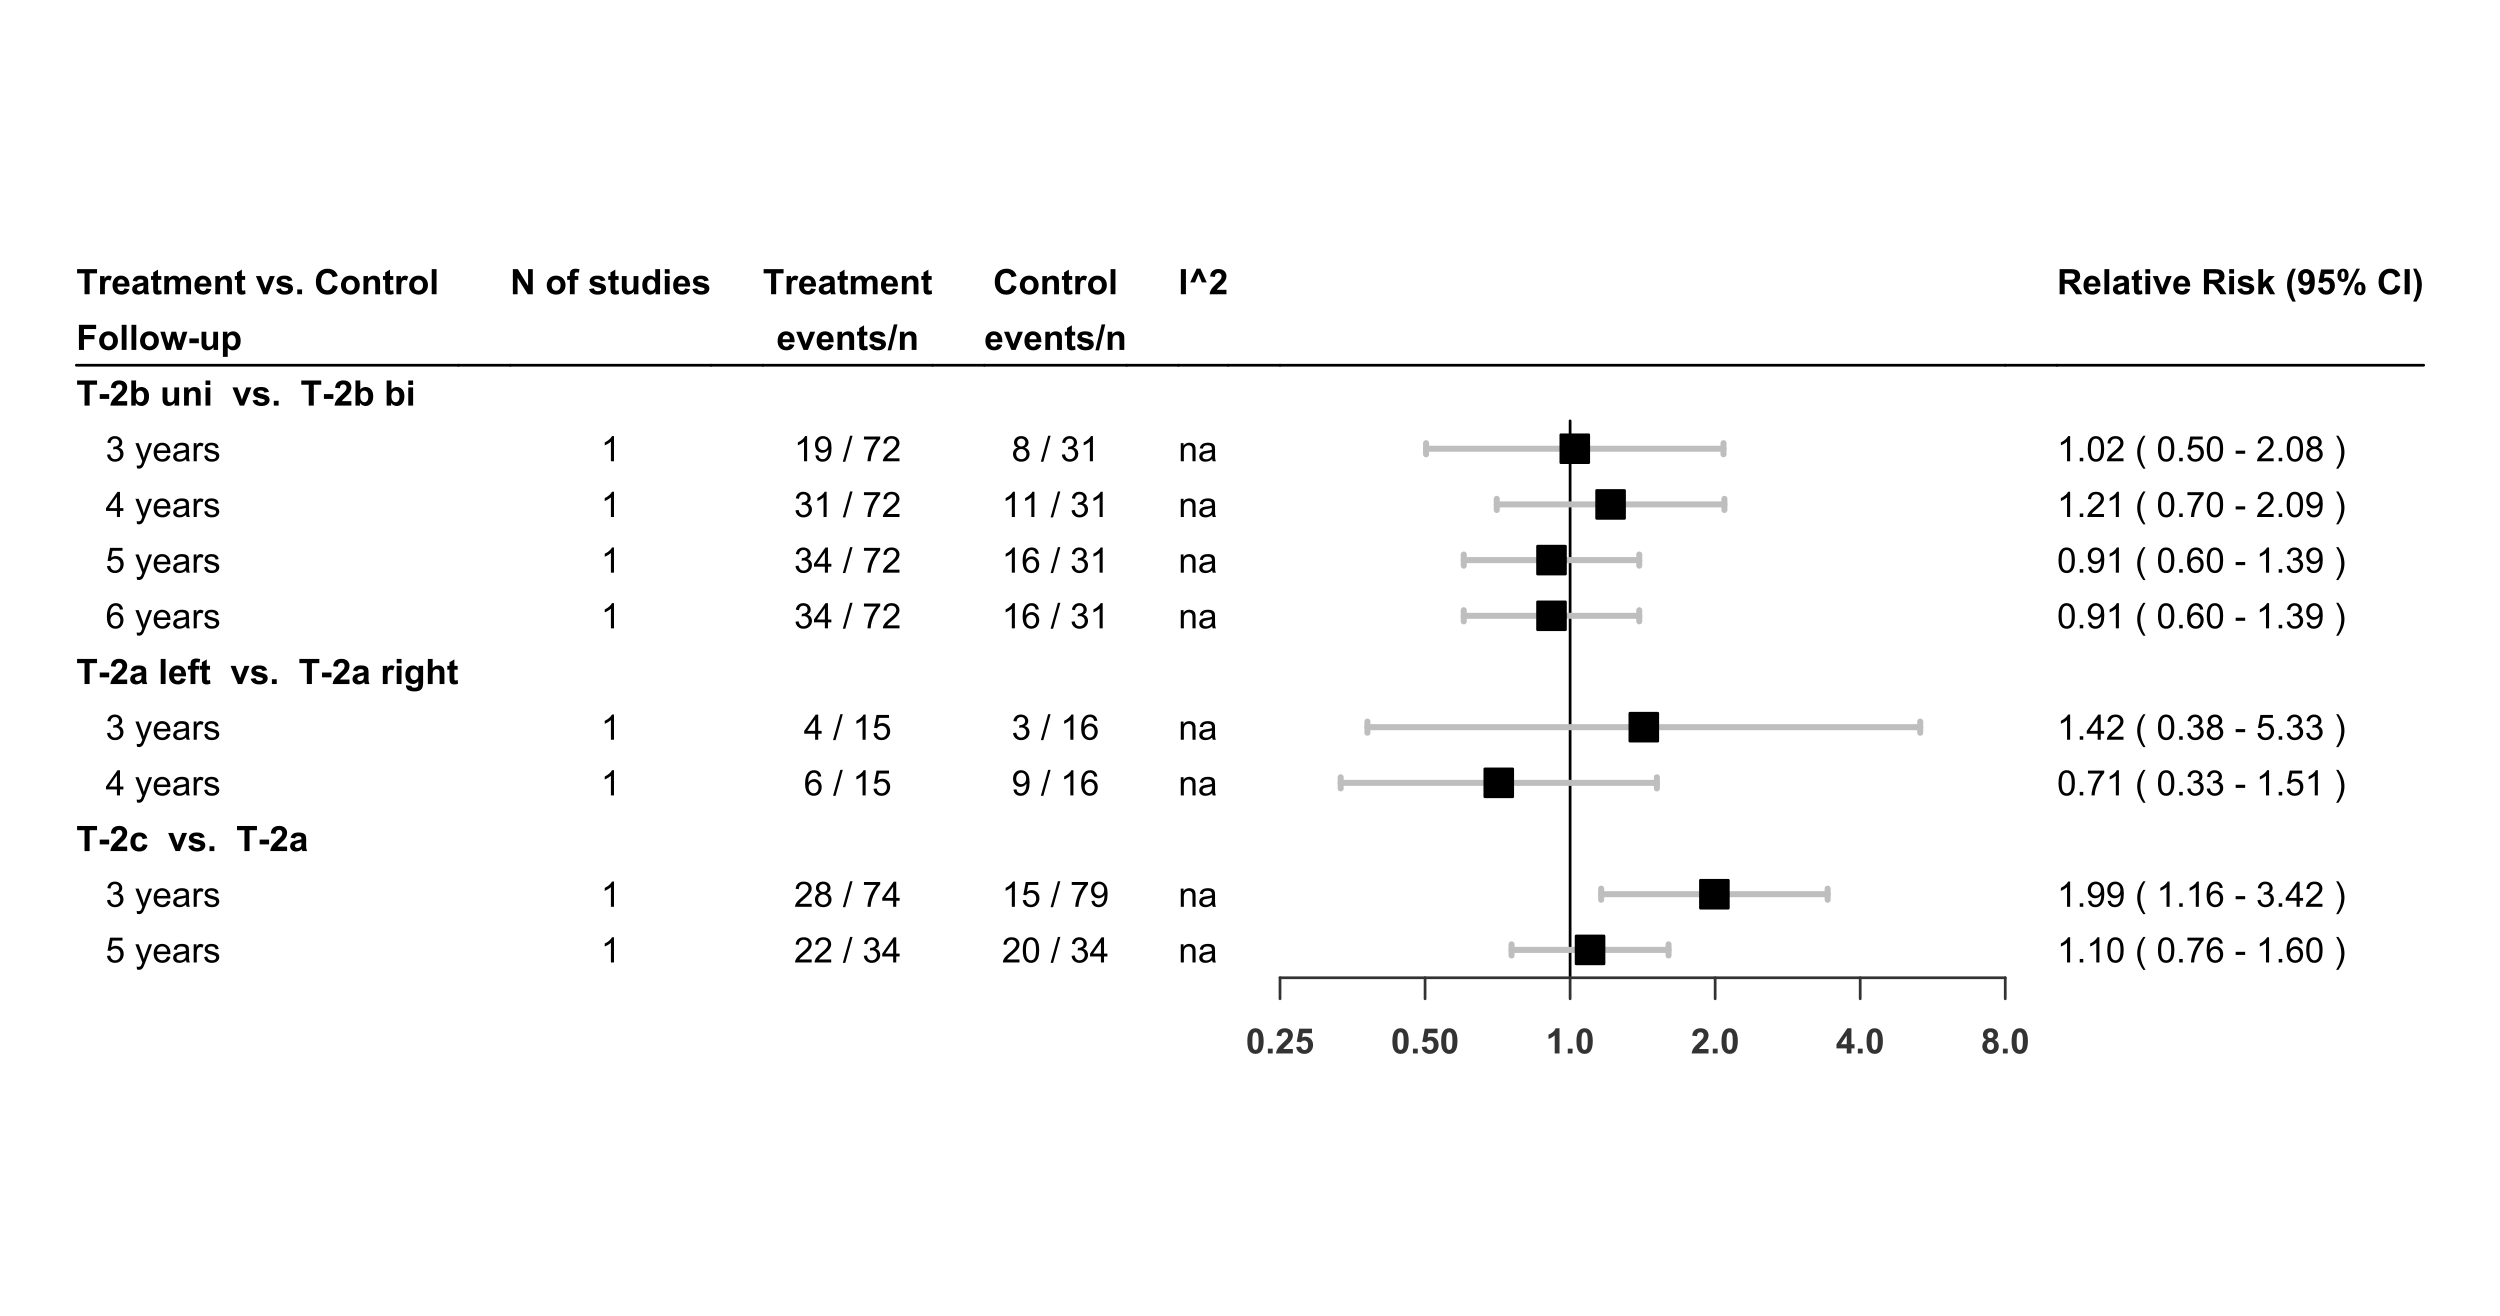 <?xml version="1.0" encoding="UTF-8"?>
<svg xmlns="http://www.w3.org/2000/svg" xmlns:xlink="http://www.w3.org/1999/xlink" width="684pt" height="360pt" viewBox="0 0 684 360" version="1.1">
<defs>
<g>
<symbol overflow="visible" id="glyph0-0">
<path style="stroke:none;" d="M 1.199 0 L 1.199 -6 L 6 -6 L 6 0 Z M 1.352 -0.148 L 5.852 -0.148 L 5.852 -5.852 L 1.352 -5.852 Z M 1.352 -0.148 "/>
</symbol>
<symbol overflow="visible" id="glyph0-1">
<path style="stroke:none;" d="M 2.246 0 L 2.246 -5.711 L 0.207 -5.711 L 0.207 -6.871 L 5.668 -6.871 L 5.668 -5.711 L 3.633 -5.711 L 3.633 0 Z M 2.246 0 "/>
</symbol>
<symbol overflow="visible" id="glyph0-2">
<path style="stroke:none;" d="M 1.949 0 L 0.633 0 L 0.633 -4.977 L 1.855 -4.977 L 1.855 -4.27 C 2.062 -4.602 2.25 -4.82 2.422 -4.93 C 2.586 -5.031 2.777 -5.086 2.992 -5.09 C 3.289 -5.086 3.578 -5.004 3.859 -4.844 L 3.449 -3.695 C 3.227 -3.836 3.02 -3.906 2.832 -3.91 C 2.645 -3.906 2.488 -3.855 2.363 -3.758 C 2.23 -3.652 2.129 -3.469 2.059 -3.207 C 1.98 -2.938 1.945 -2.383 1.949 -1.539 Z M 1.949 0 "/>
</symbol>
<symbol overflow="visible" id="glyph0-3">
<path style="stroke:none;" d="M 3.57 -1.586 L 4.883 -1.363 C 4.711 -0.879 4.445 -0.512 4.086 -0.262 C 3.719 -0.012 3.266 0.109 2.719 0.113 C 1.852 0.109 1.211 -0.168 0.797 -0.734 C 0.469 -1.184 0.305 -1.758 0.305 -2.453 C 0.305 -3.273 0.52 -3.918 0.949 -4.387 C 1.379 -4.852 1.922 -5.086 2.586 -5.09 C 3.324 -5.086 3.91 -4.84 4.34 -4.355 C 4.766 -3.863 4.969 -3.117 4.953 -2.109 L 1.656 -2.109 C 1.66 -1.719 1.766 -1.414 1.973 -1.195 C 2.172 -0.977 2.426 -0.867 2.734 -0.871 C 2.938 -0.867 3.109 -0.922 3.254 -1.039 C 3.391 -1.148 3.496 -1.332 3.57 -1.586 Z M 3.648 -2.914 C 3.637 -3.293 3.539 -3.586 3.352 -3.785 C 3.164 -3.98 2.934 -4.078 2.668 -4.082 C 2.375 -4.078 2.137 -3.973 1.953 -3.77 C 1.762 -3.555 1.672 -3.27 1.68 -2.914 Z M 3.648 -2.914 "/>
</symbol>
<symbol overflow="visible" id="glyph0-4">
<path style="stroke:none;" d="M 1.672 -3.461 L 0.477 -3.676 C 0.609 -4.152 0.844 -4.508 1.172 -4.742 C 1.5 -4.969 1.984 -5.086 2.633 -5.09 C 3.219 -5.086 3.656 -5.016 3.945 -4.879 C 4.23 -4.738 4.434 -4.562 4.555 -4.352 C 4.668 -4.137 4.727 -3.742 4.73 -3.172 L 4.715 -1.637 C 4.711 -1.195 4.73 -0.875 4.777 -0.668 C 4.816 -0.457 4.898 -0.234 5.016 0 L 3.711 0 C 3.672 -0.086 3.633 -0.215 3.586 -0.391 C 3.562 -0.465 3.547 -0.516 3.539 -0.543 C 3.312 -0.32 3.07 -0.156 2.816 -0.051 C 2.559 0.059 2.285 0.109 1.996 0.113 C 1.48 0.109 1.078 -0.027 0.785 -0.305 C 0.488 -0.582 0.34 -0.934 0.344 -1.359 C 0.34 -1.641 0.406 -1.891 0.543 -2.109 C 0.676 -2.328 0.863 -2.496 1.109 -2.617 C 1.348 -2.73 1.699 -2.832 2.156 -2.926 C 2.77 -3.035 3.195 -3.145 3.438 -3.25 L 3.438 -3.379 C 3.434 -3.629 3.371 -3.809 3.25 -3.918 C 3.121 -4.023 2.883 -4.078 2.539 -4.082 C 2.301 -4.078 2.121 -4.031 1.992 -3.941 C 1.859 -3.848 1.75 -3.688 1.672 -3.461 Z M 3.438 -2.391 C 3.266 -2.332 2.996 -2.262 2.633 -2.188 C 2.266 -2.105 2.027 -2.031 1.918 -1.961 C 1.742 -1.836 1.656 -1.68 1.66 -1.496 C 1.656 -1.309 1.727 -1.148 1.863 -1.016 C 2 -0.879 2.176 -0.812 2.391 -0.816 C 2.625 -0.812 2.852 -0.891 3.07 -1.051 C 3.227 -1.164 3.328 -1.309 3.383 -1.484 C 3.414 -1.594 3.434 -1.809 3.438 -2.129 Z M 3.438 -2.391 "/>
</symbol>
<symbol overflow="visible" id="glyph0-5">
<path style="stroke:none;" d="M 2.973 -4.977 L 2.973 -3.93 L 2.07 -3.93 L 2.07 -1.922 C 2.066 -1.516 2.078 -1.277 2.098 -1.211 C 2.113 -1.141 2.152 -1.086 2.215 -1.043 C 2.273 -1 2.348 -0.977 2.438 -0.98 C 2.559 -0.977 2.734 -1.02 2.969 -1.105 L 3.078 -0.086 C 2.77 0.047 2.426 0.109 2.039 0.113 C 1.801 0.109 1.586 0.074 1.395 -0.004 C 1.203 -0.082 1.062 -0.188 0.977 -0.316 C 0.887 -0.441 0.824 -0.609 0.793 -0.828 C 0.762 -0.977 0.75 -1.289 0.75 -1.758 L 0.75 -3.93 L 0.145 -3.93 L 0.145 -4.977 L 0.75 -4.977 L 0.75 -5.969 L 2.07 -6.734 L 2.07 -4.977 Z M 2.973 -4.977 "/>
</symbol>
<symbol overflow="visible" id="glyph0-6">
<path style="stroke:none;" d="M 0.59 -4.977 L 1.805 -4.977 L 1.805 -4.297 C 2.238 -4.82 2.754 -5.086 3.355 -5.09 C 3.672 -5.086 3.949 -5.02 4.188 -4.891 C 4.418 -4.758 4.609 -4.559 4.762 -4.297 C 4.977 -4.559 5.211 -4.758 5.469 -4.891 C 5.719 -5.02 5.992 -5.086 6.281 -5.09 C 6.645 -5.086 6.953 -5.012 7.207 -4.867 C 7.461 -4.715 7.648 -4.496 7.777 -4.215 C 7.863 -3.996 7.91 -3.652 7.914 -3.184 L 7.914 0 L 6.594 0 L 6.594 -2.844 C 6.59 -3.336 6.547 -3.656 6.461 -3.801 C 6.336 -3.984 6.148 -4.078 5.898 -4.082 C 5.711 -4.078 5.535 -4.023 5.375 -3.914 C 5.211 -3.801 5.094 -3.633 5.023 -3.418 C 4.949 -3.199 4.914 -2.859 4.918 -2.391 L 4.918 0 L 3.602 0 L 3.602 -2.727 C 3.598 -3.207 3.574 -3.52 3.531 -3.664 C 3.48 -3.801 3.406 -3.906 3.312 -3.977 C 3.211 -4.043 3.078 -4.078 2.91 -4.082 C 2.703 -4.078 2.52 -4.023 2.359 -3.918 C 2.195 -3.805 2.078 -3.648 2.012 -3.445 C 1.938 -3.238 1.902 -2.895 1.906 -2.418 L 1.906 0 L 0.59 0 Z M 0.59 -4.977 "/>
</symbol>
<symbol overflow="visible" id="glyph0-7">
<path style="stroke:none;" d="M 5.219 0 L 3.898 0 L 3.898 -2.539 C 3.895 -3.074 3.867 -3.422 3.812 -3.582 C 3.754 -3.738 3.664 -3.863 3.539 -3.949 C 3.414 -4.035 3.262 -4.078 3.086 -4.082 C 2.855 -4.078 2.648 -4.016 2.469 -3.895 C 2.285 -3.766 2.164 -3.602 2.098 -3.398 C 2.027 -3.191 1.992 -2.809 1.996 -2.254 L 1.996 0 L 0.68 0 L 0.68 -4.977 L 1.902 -4.977 L 1.902 -4.246 C 2.336 -4.805 2.883 -5.086 3.543 -5.09 C 3.832 -5.086 4.098 -5.035 4.34 -4.934 C 4.578 -4.828 4.762 -4.691 4.887 -4.531 C 5.008 -4.367 5.094 -4.184 5.145 -3.98 C 5.191 -3.77 5.215 -3.477 5.219 -3.094 Z M 5.219 0 "/>
</symbol>
<symbol overflow="visible" id="glyph0-8">
<path style="stroke:none;" d=""/>
</symbol>
<symbol overflow="visible" id="glyph0-9">
<path style="stroke:none;" d="M 2.059 0 L 0.051 -4.977 L 1.434 -4.977 L 2.371 -2.438 L 2.645 -1.59 C 2.711 -1.801 2.758 -1.945 2.781 -2.016 C 2.82 -2.156 2.867 -2.297 2.922 -2.438 L 3.867 -4.977 L 5.223 -4.977 L 3.242 0 Z M 2.059 0 "/>
</symbol>
<symbol overflow="visible" id="glyph0-10">
<path style="stroke:none;" d="M 0.227 -1.422 L 1.547 -1.621 C 1.602 -1.363 1.715 -1.168 1.891 -1.039 C 2.059 -0.902 2.297 -0.836 2.609 -0.84 C 2.945 -0.836 3.203 -0.898 3.379 -1.027 C 3.492 -1.109 3.551 -1.227 3.555 -1.379 C 3.551 -1.473 3.52 -1.555 3.461 -1.625 C 3.391 -1.684 3.242 -1.742 3.02 -1.801 C 1.953 -2.031 1.281 -2.246 1 -2.441 C 0.602 -2.707 0.402 -3.082 0.406 -3.562 C 0.402 -3.992 0.574 -4.352 0.918 -4.648 C 1.258 -4.938 1.785 -5.086 2.504 -5.09 C 3.18 -5.086 3.688 -4.977 4.02 -4.758 C 4.352 -4.535 4.578 -4.207 4.707 -3.773 L 3.465 -3.543 C 3.406 -3.734 3.305 -3.883 3.16 -3.988 C 3.008 -4.09 2.797 -4.141 2.527 -4.145 C 2.176 -4.141 1.93 -4.094 1.781 -4 C 1.68 -3.926 1.629 -3.836 1.633 -3.73 C 1.629 -3.633 1.672 -3.555 1.762 -3.492 C 1.879 -3.402 2.289 -3.277 2.992 -3.121 C 3.691 -2.961 4.18 -2.766 4.461 -2.535 C 4.734 -2.297 4.875 -1.969 4.875 -1.555 C 4.875 -1.094 4.684 -0.703 4.301 -0.379 C 3.918 -0.051 3.352 0.109 2.609 0.113 C 1.93 0.109 1.395 -0.023 1 -0.297 C 0.602 -0.57 0.344 -0.945 0.227 -1.422 Z M 0.227 -1.422 "/>
</symbol>
<symbol overflow="visible" id="glyph0-11">
<path style="stroke:none;" d="M 0.688 0 L 0.688 -1.316 L 2.008 -1.316 L 2.008 0 Z M 0.688 0 "/>
</symbol>
<symbol overflow="visible" id="glyph0-12">
<path style="stroke:none;" d="M 5.094 -2.527 L 6.441 -2.102 C 6.23 -1.348 5.887 -0.789 5.41 -0.43 C 4.926 -0.062 4.32 0.117 3.586 0.117 C 2.672 0.117 1.922 -0.191 1.336 -0.816 C 0.746 -1.438 0.449 -2.293 0.453 -3.375 C 0.449 -4.516 0.746 -5.402 1.34 -6.039 C 1.93 -6.668 2.707 -6.984 3.672 -6.988 C 4.508 -6.984 5.191 -6.734 5.719 -6.242 C 6.031 -5.945 6.266 -5.523 6.422 -4.977 L 5.047 -4.648 C 4.961 -5 4.793 -5.281 4.539 -5.492 C 4.277 -5.695 3.965 -5.801 3.602 -5.805 C 3.09 -5.801 2.676 -5.617 2.359 -5.254 C 2.039 -4.887 1.879 -4.293 1.883 -3.477 C 1.879 -2.605 2.035 -1.988 2.352 -1.621 C 2.66 -1.25 3.066 -1.066 3.57 -1.07 C 3.938 -1.066 4.258 -1.184 4.523 -1.422 C 4.789 -1.652 4.977 -2.02 5.094 -2.527 Z M 5.094 -2.527 "/>
</symbol>
<symbol overflow="visible" id="glyph0-13">
<path style="stroke:none;" d="M 0.383 -2.559 C 0.379 -2.992 0.488 -3.414 0.707 -3.828 C 0.922 -4.234 1.227 -4.547 1.625 -4.766 C 2.016 -4.977 2.457 -5.086 2.949 -5.09 C 3.699 -5.086 4.316 -4.84 4.801 -4.355 C 5.277 -3.863 5.52 -3.246 5.523 -2.504 C 5.52 -1.746 5.277 -1.121 4.793 -0.629 C 4.305 -0.133 3.691 0.109 2.957 0.113 C 2.5 0.109 2.066 0.012 1.652 -0.195 C 1.238 -0.398 0.922 -0.703 0.707 -1.105 C 0.488 -1.5 0.379 -1.984 0.383 -2.559 Z M 1.734 -2.488 C 1.734 -1.992 1.852 -1.613 2.086 -1.355 C 2.32 -1.09 2.609 -0.961 2.953 -0.961 C 3.297 -0.961 3.582 -1.09 3.816 -1.355 C 4.047 -1.613 4.164 -1.996 4.168 -2.5 C 4.164 -2.984 4.047 -3.359 3.816 -3.621 C 3.582 -3.883 3.297 -4.012 2.953 -4.016 C 2.609 -4.012 2.32 -3.883 2.086 -3.621 C 1.852 -3.359 1.734 -2.98 1.734 -2.488 Z M 1.734 -2.488 "/>
</symbol>
<symbol overflow="visible" id="glyph0-14">
<path style="stroke:none;" d="M 0.688 0 L 0.688 -6.871 L 2.008 -6.871 L 2.008 0 Z M 0.688 0 "/>
</symbol>
<symbol overflow="visible" id="glyph0-15">
<path style="stroke:none;" d="M 0.707 0 L 0.707 -6.871 L 5.418 -6.871 L 5.418 -5.711 L 2.094 -5.711 L 2.094 -4.082 L 4.965 -4.082 L 4.965 -2.922 L 2.094 -2.922 L 2.094 0 Z M 0.707 0 "/>
</symbol>
<symbol overflow="visible" id="glyph0-16">
<path style="stroke:none;" d="M 1.617 0 L 0.043 -4.977 L 1.32 -4.977 L 2.254 -1.715 L 3.113 -4.977 L 4.383 -4.977 L 5.211 -1.715 L 6.164 -4.977 L 7.461 -4.977 L 5.863 0 L 4.598 0 L 3.742 -3.203 L 2.898 0 Z M 1.617 0 "/>
</symbol>
<symbol overflow="visible" id="glyph0-17">
<path style="stroke:none;" d="M 0.539 -1.832 L 0.539 -3.148 L 3.125 -3.148 L 3.125 -1.832 Z M 0.539 -1.832 "/>
</symbol>
<symbol overflow="visible" id="glyph0-18">
<path style="stroke:none;" d="M 3.965 0 L 3.965 -0.746 C 3.781 -0.477 3.543 -0.27 3.25 -0.117 C 2.953 0.035 2.641 0.109 2.316 0.113 C 1.977 0.109 1.676 0.039 1.414 -0.105 C 1.145 -0.254 0.953 -0.461 0.836 -0.727 C 0.715 -0.992 0.656 -1.359 0.66 -1.828 L 0.66 -4.977 L 1.977 -4.977 L 1.977 -2.691 C 1.973 -1.988 2 -1.559 2.051 -1.402 C 2.098 -1.242 2.184 -1.117 2.316 -1.027 C 2.441 -0.934 2.605 -0.891 2.805 -0.891 C 3.027 -0.891 3.227 -0.949 3.406 -1.074 C 3.582 -1.195 3.707 -1.352 3.773 -1.535 C 3.836 -1.715 3.867 -2.16 3.871 -2.879 L 3.871 -4.977 L 5.188 -4.977 L 5.188 0 Z M 3.965 0 "/>
</symbol>
<symbol overflow="visible" id="glyph0-19">
<path style="stroke:none;" d="M 0.652 -4.977 L 1.879 -4.977 L 1.879 -4.246 C 2.035 -4.492 2.25 -4.695 2.523 -4.855 C 2.793 -5.008 3.094 -5.086 3.43 -5.09 C 4.004 -5.086 4.496 -4.859 4.902 -4.41 C 5.305 -3.953 5.508 -3.32 5.508 -2.516 C 5.508 -1.68 5.305 -1.035 4.898 -0.578 C 4.492 -0.117 4 0.109 3.422 0.113 C 3.145 0.109 2.895 0.059 2.672 -0.051 C 2.449 -0.156 2.215 -0.344 1.969 -0.613 L 1.969 1.895 L 0.652 1.895 Z M 1.953 -2.574 C 1.949 -2.012 2.062 -1.598 2.285 -1.332 C 2.508 -1.062 2.777 -0.93 3.098 -0.934 C 3.402 -0.93 3.656 -1.055 3.863 -1.301 C 4.062 -1.543 4.164 -1.945 4.168 -2.508 C 4.164 -3.027 4.059 -3.414 3.852 -3.668 C 3.641 -3.922 3.383 -4.047 3.074 -4.051 C 2.75 -4.047 2.484 -3.922 2.273 -3.676 C 2.059 -3.426 1.949 -3.059 1.953 -2.574 Z M 1.953 -2.574 "/>
</symbol>
<symbol overflow="visible" id="glyph0-20">
<path style="stroke:none;" d="M 4.855 -1.223 L 4.855 0 L 0.238 0 C 0.285 -0.461 0.434 -0.898 0.688 -1.316 C 0.934 -1.727 1.43 -2.273 2.172 -2.961 C 2.762 -3.512 3.125 -3.887 3.262 -4.086 C 3.441 -4.355 3.531 -4.625 3.535 -4.895 C 3.531 -5.184 3.453 -5.41 3.297 -5.57 C 3.137 -5.727 2.918 -5.805 2.645 -5.809 C 2.363 -5.805 2.145 -5.723 1.984 -5.559 C 1.82 -5.391 1.727 -5.117 1.707 -4.734 L 0.395 -4.867 C 0.469 -5.59 0.715 -6.109 1.129 -6.426 C 1.539 -6.738 2.055 -6.895 2.676 -6.898 C 3.352 -6.895 3.883 -6.715 4.273 -6.352 C 4.656 -5.984 4.852 -5.527 4.855 -4.988 C 4.852 -4.676 4.797 -4.383 4.688 -4.102 C 4.578 -3.82 4.402 -3.527 4.164 -3.227 C 4 -3.02 3.711 -2.727 3.297 -2.348 C 2.879 -1.965 2.617 -1.711 2.508 -1.59 C 2.398 -1.461 2.309 -1.34 2.242 -1.223 Z M 4.855 -1.223 "/>
</symbol>
<symbol overflow="visible" id="glyph0-21">
<path style="stroke:none;" d="M 0.633 0 L 0.633 -6.871 L 1.949 -6.871 L 1.949 -4.398 C 2.352 -4.855 2.832 -5.086 3.395 -5.09 C 3.996 -5.086 4.5 -4.867 4.898 -4.43 C 5.293 -3.992 5.488 -3.359 5.492 -2.539 C 5.488 -1.688 5.289 -1.035 4.887 -0.574 C 4.48 -0.117 3.988 0.109 3.414 0.113 C 3.125 0.109 2.844 0.043 2.57 -0.098 C 2.293 -0.238 2.055 -0.449 1.855 -0.73 L 1.855 0 Z M 1.941 -2.598 C 1.938 -2.078 2.02 -1.699 2.184 -1.453 C 2.41 -1.102 2.715 -0.926 3.094 -0.93 C 3.383 -0.926 3.629 -1.051 3.836 -1.301 C 4.039 -1.547 4.141 -1.938 4.145 -2.477 C 4.141 -3.043 4.039 -3.453 3.832 -3.703 C 3.625 -3.953 3.359 -4.078 3.043 -4.082 C 2.723 -4.078 2.461 -3.957 2.254 -3.715 C 2.043 -3.469 1.938 -3.094 1.941 -2.598 Z M 1.941 -2.598 "/>
</symbol>
<symbol overflow="visible" id="glyph0-22">
<path style="stroke:none;" d="M 0.688 -5.652 L 0.688 -6.871 L 2.008 -6.871 L 2.008 -5.652 Z M 0.688 0 L 0.688 -4.977 L 2.008 -4.977 L 2.008 0 Z M 0.688 0 "/>
</symbol>
<symbol overflow="visible" id="glyph0-23">
<path style="stroke:none;" d="M 0.113 -4.977 L 0.844 -4.977 L 0.844 -5.352 C 0.844 -5.766 0.887 -6.078 0.977 -6.289 C 1.062 -6.492 1.227 -6.66 1.469 -6.793 C 1.707 -6.918 2.008 -6.984 2.375 -6.988 C 2.746 -6.984 3.113 -6.93 3.477 -6.82 L 3.301 -5.902 C 3.086 -5.949 2.887 -5.977 2.695 -5.977 C 2.504 -5.977 2.367 -5.93 2.285 -5.844 C 2.199 -5.75 2.156 -5.578 2.16 -5.328 L 2.16 -4.977 L 3.145 -4.977 L 3.145 -3.941 L 2.16 -3.941 L 2.16 0 L 0.844 0 L 0.844 -3.941 L 0.113 -3.941 Z M 0.113 -4.977 "/>
</symbol>
<symbol overflow="visible" id="glyph0-24">
<path style="stroke:none;" d="M 0.566 0.328 L 2.07 0.512 C 2.094 0.684 2.152 0.805 2.246 0.871 C 2.367 0.961 2.566 1.008 2.836 1.012 C 3.18 1.008 3.438 0.957 3.609 0.859 C 3.723 0.785 3.809 0.672 3.871 0.523 C 3.91 0.41 3.93 0.215 3.934 -0.078 L 3.934 -0.805 C 3.535 -0.266 3.039 0 2.441 0 C 1.77 0 1.238 -0.281 0.852 -0.848 C 0.543 -1.293 0.391 -1.848 0.395 -2.516 C 0.391 -3.348 0.594 -3.988 0.996 -4.43 C 1.395 -4.867 1.891 -5.086 2.492 -5.09 C 3.105 -5.086 3.613 -4.816 4.016 -4.281 L 4.016 -4.977 L 5.25 -4.977 L 5.25 -0.512 C 5.25 0.078 5.199 0.512 5.105 0.805 C 5.004 1.094 4.867 1.324 4.695 1.488 C 4.516 1.652 4.285 1.781 3.996 1.879 C 3.703 1.969 3.332 2.016 2.887 2.02 C 2.039 2.016 1.441 1.871 1.09 1.586 C 0.738 1.293 0.562 0.926 0.562 0.488 C 0.562 0.441 0.562 0.391 0.566 0.328 Z M 1.742 -2.594 C 1.738 -2.062 1.844 -1.676 2.051 -1.43 C 2.254 -1.184 2.504 -1.059 2.809 -1.062 C 3.125 -1.059 3.398 -1.188 3.621 -1.441 C 3.844 -1.691 3.953 -2.062 3.957 -2.559 C 3.953 -3.07 3.848 -3.453 3.637 -3.707 C 3.422 -3.953 3.152 -4.078 2.832 -4.082 C 2.512 -4.078 2.254 -3.957 2.051 -3.715 C 1.844 -3.469 1.738 -3.094 1.742 -2.594 Z M 1.742 -2.594 "/>
</symbol>
<symbol overflow="visible" id="glyph0-25">
<path style="stroke:none;" d="M 2 -6.871 L 2 -4.344 C 2.422 -4.836 2.93 -5.086 3.523 -5.09 C 3.824 -5.086 4.098 -5.031 4.344 -4.922 C 4.586 -4.809 4.77 -4.664 4.895 -4.488 C 5.016 -4.312 5.102 -4.117 5.148 -3.906 C 5.191 -3.691 5.215 -3.363 5.219 -2.922 L 5.219 0 L 3.898 0 L 3.898 -2.629 C 3.895 -3.148 3.871 -3.48 3.824 -3.625 C 3.773 -3.762 3.684 -3.871 3.559 -3.957 C 3.43 -4.035 3.273 -4.078 3.086 -4.082 C 2.863 -4.078 2.668 -4.023 2.5 -3.922 C 2.324 -3.812 2.199 -3.652 2.121 -3.441 C 2.039 -3.223 1.996 -2.906 2 -2.492 L 2 0 L 0.684 0 L 0.684 -6.871 Z M 2 -6.871 "/>
</symbol>
<symbol overflow="visible" id="glyph0-26">
<path style="stroke:none;" d="M 5.031 -3.508 L 3.73 -3.273 C 3.684 -3.527 3.586 -3.723 3.434 -3.855 C 3.277 -3.988 3.074 -4.055 2.832 -4.055 C 2.5 -4.055 2.238 -3.941 2.047 -3.715 C 1.848 -3.488 1.75 -3.109 1.754 -2.578 C 1.75 -1.984 1.852 -1.566 2.051 -1.324 C 2.246 -1.082 2.512 -0.961 2.852 -0.961 C 3.098 -0.961 3.301 -1.031 3.465 -1.172 C 3.621 -1.312 3.734 -1.555 3.801 -1.906 L 5.094 -1.688 C 4.957 -1.094 4.699 -0.645 4.32 -0.34 C 3.938 -0.039 3.43 0.109 2.789 0.113 C 2.059 0.109 1.477 -0.117 1.047 -0.574 C 0.613 -1.035 0.398 -1.672 0.398 -2.484 C 0.398 -3.305 0.613 -3.941 1.051 -4.402 C 1.48 -4.855 2.07 -5.086 2.812 -5.09 C 3.418 -5.086 3.898 -4.957 4.258 -4.699 C 4.613 -4.438 4.871 -4.039 5.031 -3.508 Z M 5.031 -3.508 "/>
</symbol>
<symbol overflow="visible" id="glyph0-27">
<path style="stroke:none;" d="M 0.711 0 L 0.711 -6.871 L 2.062 -6.871 L 4.875 -2.281 L 4.875 -6.871 L 6.164 -6.871 L 6.164 0 L 4.773 0 L 2 -4.48 L 2 0 Z M 0.711 0 "/>
</symbol>
<symbol overflow="visible" id="glyph0-28">
<path style="stroke:none;" d="M 5.254 0 L 4.031 0 L 4.031 -0.73 C 3.828 -0.445 3.586 -0.234 3.312 -0.094 C 3.031 0.043 2.754 0.109 2.477 0.113 C 1.902 0.109 1.41 -0.117 1.004 -0.578 C 0.594 -1.035 0.391 -1.68 0.395 -2.508 C 0.391 -3.352 0.59 -3.992 0.988 -4.43 C 1.383 -4.867 1.883 -5.086 2.492 -5.09 C 3.047 -5.086 3.531 -4.855 3.938 -4.398 L 3.938 -6.871 L 5.254 -6.871 Z M 1.738 -2.598 C 1.734 -2.062 1.809 -1.68 1.961 -1.445 C 2.168 -1.098 2.465 -0.926 2.852 -0.93 C 3.152 -0.926 3.41 -1.055 3.621 -1.316 C 3.832 -1.57 3.938 -1.953 3.941 -2.469 C 3.938 -3.039 3.836 -3.453 3.633 -3.703 C 3.426 -3.953 3.16 -4.078 2.84 -4.082 C 2.523 -4.078 2.262 -3.953 2.055 -3.707 C 1.84 -3.457 1.734 -3.086 1.738 -2.598 Z M 1.738 -2.598 "/>
</symbol>
<symbol overflow="visible" id="glyph0-29">
<path style="stroke:none;" d="M -0.016 0.117 L 1.688 -6.988 L 2.676 -6.988 L 0.957 0.117 Z M -0.016 0.117 "/>
</symbol>
<symbol overflow="visible" id="glyph0-30">
<path style="stroke:none;" d="M 0.656 0 L 0.656 -6.871 L 2.043 -6.871 L 2.043 0 Z M 0.656 0 "/>
</symbol>
<symbol overflow="visible" id="glyph0-31">
<path style="stroke:none;" d="M 0.539 -3.242 L 2.301 -6.988 L 3.348 -6.988 L 5.062 -3.242 L 3.73 -3.242 L 2.805 -5.535 L 1.879 -3.242 Z M 0.539 -3.242 "/>
</symbol>
<symbol overflow="visible" id="glyph0-32">
<path style="stroke:none;" d="M 0.703 0 L 0.703 -6.871 L 3.625 -6.871 C 4.355 -6.867 4.887 -6.805 5.223 -6.684 C 5.551 -6.559 5.82 -6.34 6.023 -6.027 C 6.223 -5.711 6.32 -5.352 6.324 -4.945 C 6.32 -4.43 6.168 -4.004 5.867 -3.668 C 5.562 -3.332 5.109 -3.117 4.508 -3.031 C 4.805 -2.852 5.055 -2.66 5.254 -2.453 C 5.445 -2.242 5.707 -1.871 6.043 -1.34 L 6.883 0 L 5.223 0 L 4.219 -1.496 C 3.859 -2.027 3.613 -2.363 3.484 -2.504 C 3.352 -2.641 3.215 -2.738 3.07 -2.789 C 2.922 -2.84 2.688 -2.863 2.371 -2.867 L 2.09 -2.867 L 2.09 0 Z M 2.09 -3.965 L 3.117 -3.965 C 3.781 -3.961 4.195 -3.988 4.363 -4.047 C 4.527 -4.102 4.656 -4.199 4.754 -4.34 C 4.844 -4.477 4.891 -4.648 4.895 -4.855 C 4.891 -5.086 4.828 -5.273 4.707 -5.414 C 4.582 -5.555 4.41 -5.645 4.188 -5.688 C 4.07 -5.699 3.73 -5.707 3.172 -5.711 L 2.09 -5.711 Z M 2.09 -3.965 "/>
</symbol>
<symbol overflow="visible" id="glyph0-33">
<path style="stroke:none;" d="M 0.641 0 L 0.641 -6.871 L 1.961 -6.871 L 1.961 -3.227 L 3.5 -4.977 L 5.125 -4.977 L 3.422 -3.16 L 5.246 0 L 3.824 0 L 2.574 -2.234 L 1.961 -1.594 L 1.961 0 Z M 0.641 0 "/>
</symbol>
<symbol overflow="visible" id="glyph0-34">
<path style="stroke:none;" d="M 2.875 2.02 L 1.969 2.02 C 1.488 1.297 1.121 0.551 0.875 -0.23 C 0.621 -1.004 0.496 -1.758 0.5 -2.488 C 0.496 -3.391 0.652 -4.246 0.965 -5.055 C 1.23 -5.75 1.57 -6.395 1.988 -6.988 L 2.887 -6.988 C 2.457 -6.039 2.164 -5.234 2.004 -4.574 C 1.84 -3.906 1.758 -3.203 1.762 -2.461 C 1.758 -1.945 1.805 -1.418 1.902 -0.883 C 1.996 -0.344 2.129 0.164 2.297 0.648 C 2.406 0.965 2.598 1.422 2.875 2.02 Z M 2.875 2.02 "/>
</symbol>
<symbol overflow="visible" id="glyph0-35">
<path style="stroke:none;" d="M 0.438 -1.59 L 1.711 -1.73 C 1.742 -1.465 1.82 -1.273 1.953 -1.152 C 2.082 -1.023 2.258 -0.961 2.477 -0.965 C 2.746 -0.961 2.977 -1.086 3.168 -1.34 C 3.355 -1.586 3.477 -2.105 3.535 -2.898 C 3.199 -2.512 2.785 -2.32 2.293 -2.32 C 1.746 -2.32 1.281 -2.527 0.891 -2.945 C 0.5 -3.359 0.305 -3.902 0.305 -4.574 C 0.305 -5.27 0.512 -5.832 0.926 -6.258 C 1.34 -6.684 1.867 -6.895 2.508 -6.898 C 3.203 -6.895 3.773 -6.625 4.223 -6.09 C 4.668 -5.547 4.891 -4.66 4.895 -3.43 C 4.891 -2.172 4.66 -1.266 4.195 -0.711 C 3.727 -0.156 3.117 0.117 2.375 0.121 C 1.836 0.117 1.402 -0.023 1.074 -0.305 C 0.738 -0.59 0.527 -1.016 0.438 -1.59 Z M 3.418 -4.469 C 3.414 -4.891 3.316 -5.219 3.125 -5.457 C 2.926 -5.688 2.699 -5.805 2.445 -5.809 C 2.199 -5.805 2 -5.711 1.84 -5.52 C 1.676 -5.324 1.594 -5.008 1.598 -4.574 C 1.594 -4.129 1.68 -3.805 1.859 -3.598 C 2.031 -3.387 2.25 -3.281 2.516 -3.285 C 2.766 -3.281 2.98 -3.383 3.156 -3.586 C 3.328 -3.785 3.414 -4.078 3.418 -4.469 Z M 3.418 -4.469 "/>
</symbol>
<symbol overflow="visible" id="glyph0-36">
<path style="stroke:none;" d="M 0.426 -1.766 L 1.738 -1.902 C 1.773 -1.602 1.883 -1.367 2.07 -1.195 C 2.25 -1.023 2.465 -0.938 2.711 -0.938 C 2.98 -0.938 3.211 -1.047 3.406 -1.273 C 3.594 -1.492 3.691 -1.828 3.695 -2.281 C 3.691 -2.699 3.598 -3.016 3.41 -3.23 C 3.219 -3.438 2.973 -3.543 2.672 -3.547 C 2.293 -3.543 1.953 -3.379 1.656 -3.047 L 0.586 -3.203 L 1.262 -6.777 L 4.742 -6.777 L 4.742 -5.547 L 2.258 -5.547 L 2.055 -4.379 C 2.344 -4.52 2.645 -4.594 2.953 -4.598 C 3.535 -4.594 4.027 -4.383 4.438 -3.961 C 4.84 -3.535 5.043 -2.98 5.047 -2.305 C 5.043 -1.734 4.879 -1.23 4.555 -0.793 C 4.105 -0.184 3.488 0.117 2.695 0.117 C 2.059 0.117 1.539 -0.051 1.141 -0.395 C 0.738 -0.73 0.5 -1.188 0.426 -1.766 Z M 0.426 -1.766 "/>
</symbol>
<symbol overflow="visible" id="glyph0-37">
<path style="stroke:none;" d="M 0.418 -5.176 C 0.414 -5.785 0.551 -6.242 0.82 -6.543 C 1.09 -6.836 1.457 -6.984 1.922 -6.988 C 2.398 -6.984 2.77 -6.836 3.043 -6.543 C 3.309 -6.246 3.445 -5.789 3.449 -5.176 C 3.445 -4.555 3.309 -4.098 3.043 -3.805 C 2.77 -3.504 2.406 -3.355 1.945 -3.359 C 1.465 -3.355 1.09 -3.504 0.82 -3.801 C 0.551 -4.094 0.414 -4.551 0.418 -5.176 Z M 1.445 -5.184 C 1.441 -4.734 1.492 -4.434 1.598 -4.285 C 1.672 -4.168 1.781 -4.113 1.922 -4.117 C 2.062 -4.113 2.172 -4.168 2.25 -4.285 C 2.348 -4.434 2.395 -4.734 2.398 -5.184 C 2.395 -5.629 2.348 -5.926 2.25 -6.078 C 2.172 -6.191 2.062 -6.25 1.922 -6.254 C 1.781 -6.25 1.672 -6.195 1.598 -6.086 C 1.492 -5.93 1.441 -5.629 1.445 -5.184 Z M 2.926 0.262 L 1.949 0.262 L 5.609 -6.988 L 6.559 -6.988 Z M 5.055 -1.543 C 5.051 -2.152 5.184 -2.609 5.457 -2.91 C 5.723 -3.203 6.094 -3.352 6.566 -3.355 C 7.035 -3.352 7.406 -3.203 7.68 -2.91 C 7.949 -2.609 8.086 -2.152 8.086 -1.543 C 8.086 -0.918 7.949 -0.461 7.68 -0.168 C 7.406 0.129 7.039 0.273 6.582 0.277 C 6.098 0.273 5.723 0.129 5.457 -0.168 C 5.184 -0.461 5.051 -0.918 5.055 -1.543 Z M 6.078 -1.547 C 6.074 -1.098 6.129 -0.797 6.234 -0.652 C 6.312 -0.531 6.418 -0.473 6.559 -0.477 C 6.695 -0.473 6.805 -0.531 6.883 -0.648 C 6.98 -0.797 7.031 -1.098 7.035 -1.547 C 7.031 -1.992 6.98 -2.289 6.887 -2.445 C 6.805 -2.555 6.695 -2.613 6.559 -2.617 C 6.414 -2.613 6.309 -2.555 6.234 -2.445 C 6.129 -2.289 6.074 -1.992 6.078 -1.547 Z M 6.078 -1.547 "/>
</symbol>
<symbol overflow="visible" id="glyph0-38">
<path style="stroke:none;" d="M 0.324 2.02 C 0.578 1.461 0.762 1.035 0.871 0.742 C 0.977 0.441 1.074 0.102 1.168 -0.285 C 1.254 -0.672 1.32 -1.039 1.367 -1.391 C 1.406 -1.734 1.43 -2.094 1.434 -2.461 C 1.43 -3.203 1.352 -3.906 1.195 -4.574 C 1.035 -5.234 0.738 -6.039 0.312 -6.988 L 1.211 -6.988 C 1.68 -6.312 2.047 -5.602 2.309 -4.852 C 2.566 -4.098 2.695 -3.332 2.699 -2.559 C 2.695 -1.902 2.594 -1.203 2.391 -0.461 C 2.156 0.379 1.77 1.203 1.234 2.02 Z M 0.324 2.02 "/>
</symbol>
<symbol overflow="visible" id="glyph0-39">
<path style="stroke:none;" d="M 2.633 -6.898 C 3.297 -6.895 3.82 -6.66 4.195 -6.188 C 4.641 -5.625 4.863 -4.691 4.867 -3.391 C 4.863 -2.086 4.637 -1.152 4.191 -0.586 C 3.816 -0.117 3.297 0.117 2.633 0.117 C 1.961 0.117 1.422 -0.137 1.016 -0.652 C 0.602 -1.164 0.398 -2.082 0.402 -3.402 C 0.398 -4.695 0.625 -5.625 1.078 -6.195 C 1.449 -6.66 1.965 -6.895 2.633 -6.898 Z M 2.633 -5.809 C 2.469 -5.805 2.328 -5.754 2.207 -5.656 C 2.078 -5.551 1.98 -5.371 1.918 -5.109 C 1.824 -4.766 1.781 -4.191 1.781 -3.391 C 1.781 -2.582 1.82 -2.027 1.902 -1.727 C 1.98 -1.422 2.082 -1.223 2.207 -1.125 C 2.328 -1.023 2.469 -0.973 2.633 -0.977 C 2.789 -0.973 2.934 -1.023 3.062 -1.129 C 3.184 -1.227 3.281 -1.406 3.352 -1.672 C 3.441 -2.008 3.484 -2.582 3.488 -3.391 C 3.484 -4.191 3.445 -4.746 3.363 -5.051 C 3.281 -5.352 3.18 -5.551 3.059 -5.656 C 2.934 -5.754 2.789 -5.805 2.633 -5.809 Z M 2.633 -5.809 "/>
</symbol>
<symbol overflow="visible" id="glyph0-40">
<path style="stroke:none;" d="M 3.777 0 L 2.461 0 L 2.461 -4.965 C 1.977 -4.512 1.406 -4.18 0.758 -3.965 L 0.758 -5.16 C 1.098 -5.27 1.473 -5.484 1.879 -5.801 C 2.281 -6.113 2.559 -6.477 2.711 -6.898 L 3.777 -6.898 Z M 3.777 0 "/>
</symbol>
<symbol overflow="visible" id="glyph0-41">
<path style="stroke:none;" d="M 2.992 0 L 2.992 -1.383 L 0.18 -1.383 L 0.18 -2.535 L 3.16 -6.898 L 4.266 -6.898 L 4.266 -2.539 L 5.117 -2.539 L 5.117 -1.383 L 4.266 -1.383 L 4.266 0 Z M 2.992 -2.539 L 2.992 -4.891 L 1.41 -2.539 Z M 2.992 -2.539 "/>
</symbol>
<symbol overflow="visible" id="glyph0-42">
<path style="stroke:none;" d="M 1.539 -3.707 C 1.195 -3.848 0.945 -4.047 0.793 -4.301 C 0.637 -4.551 0.562 -4.824 0.562 -5.129 C 0.562 -5.637 0.738 -6.062 1.098 -6.398 C 1.453 -6.73 1.965 -6.895 2.625 -6.898 C 3.277 -6.895 3.781 -6.73 4.145 -6.398 C 4.504 -6.062 4.688 -5.637 4.688 -5.129 C 4.688 -4.805 4.602 -4.523 4.438 -4.277 C 4.27 -4.027 4.039 -3.836 3.742 -3.707 C 4.121 -3.551 4.41 -3.328 4.609 -3.035 C 4.805 -2.742 4.902 -2.402 4.906 -2.02 C 4.902 -1.383 4.703 -0.867 4.301 -0.473 C 3.895 -0.078 3.355 0.117 2.688 0.121 C 2.059 0.117 1.539 -0.043 1.125 -0.371 C 0.633 -0.754 0.387 -1.285 0.391 -1.965 C 0.387 -2.332 0.477 -2.676 0.664 -2.988 C 0.844 -3.297 1.137 -3.535 1.539 -3.707 Z M 1.809 -5.035 C 1.805 -4.77 1.879 -4.566 2.031 -4.418 C 2.176 -4.27 2.375 -4.195 2.625 -4.199 C 2.875 -4.195 3.074 -4.27 3.223 -4.422 C 3.371 -4.566 3.445 -4.773 3.449 -5.039 C 3.445 -5.285 3.371 -5.48 3.227 -5.633 C 3.074 -5.777 2.879 -5.852 2.641 -5.855 C 2.383 -5.852 2.18 -5.777 2.031 -5.629 C 1.879 -5.477 1.805 -5.277 1.809 -5.035 Z M 1.688 -2.09 C 1.688 -1.727 1.777 -1.445 1.965 -1.242 C 2.148 -1.039 2.383 -0.938 2.664 -0.938 C 2.934 -0.938 3.156 -1.035 3.336 -1.23 C 3.512 -1.426 3.602 -1.707 3.605 -2.078 C 3.602 -2.395 3.512 -2.652 3.332 -2.852 C 3.148 -3.043 2.918 -3.141 2.645 -3.145 C 2.316 -3.141 2.078 -3.031 1.922 -2.812 C 1.766 -2.59 1.688 -2.348 1.688 -2.09 Z M 1.688 -2.09 "/>
</symbol>
<symbol overflow="visible" id="glyph1-0">
<path style="stroke:none;" d="M 1.199 0 L 1.199 -6 L 6 -6 L 6 0 Z M 1.352 -0.148 L 5.852 -0.148 L 5.852 -5.852 L 1.352 -5.852 Z M 1.352 -0.148 "/>
</symbol>
<symbol overflow="visible" id="glyph1-1">
<path style="stroke:none;" d=""/>
</symbol>
<symbol overflow="visible" id="glyph1-2">
<path style="stroke:none;" d="M 0.402 -1.812 L 1.246 -1.926 C 1.34 -1.445 1.504 -1.102 1.738 -0.895 C 1.969 -0.68 2.254 -0.574 2.594 -0.578 C 2.988 -0.574 3.324 -0.711 3.598 -0.988 C 3.871 -1.262 4.008 -1.602 4.008 -2.012 C 4.008 -2.395 3.879 -2.715 3.629 -2.969 C 3.371 -3.219 3.051 -3.344 2.664 -3.348 C 2.5 -3.344 2.301 -3.312 2.066 -3.254 L 2.16 -3.992 C 2.215 -3.984 2.262 -3.984 2.297 -3.984 C 2.656 -3.984 2.977 -4.078 3.266 -4.266 C 3.551 -4.453 3.695 -4.742 3.699 -5.133 C 3.695 -5.441 3.59 -5.695 3.383 -5.902 C 3.172 -6.102 2.902 -6.203 2.574 -6.207 C 2.242 -6.203 1.969 -6.102 1.754 -5.895 C 1.531 -5.688 1.391 -5.379 1.332 -4.969 L 0.488 -5.117 C 0.586 -5.68 0.82 -6.121 1.188 -6.434 C 1.551 -6.742 2.008 -6.895 2.555 -6.898 C 2.93 -6.895 3.273 -6.816 3.59 -6.656 C 3.902 -6.496 4.145 -6.277 4.312 -6 C 4.48 -5.719 4.562 -5.422 4.566 -5.113 C 4.562 -4.812 4.484 -4.543 4.324 -4.301 C 4.164 -4.059 3.926 -3.863 3.617 -3.723 C 4.02 -3.625 4.336 -3.43 4.562 -3.137 C 4.785 -2.84 4.898 -2.473 4.902 -2.031 C 4.898 -1.426 4.68 -0.918 4.246 -0.504 C 3.805 -0.09 3.25 0.117 2.586 0.121 C 1.98 0.117 1.48 -0.059 1.086 -0.418 C 0.684 -0.773 0.457 -1.238 0.402 -1.812 Z M 0.402 -1.812 "/>
</symbol>
<symbol overflow="visible" id="glyph1-3">
<path style="stroke:none;" d="M 0.594 1.918 L 0.5 1.125 C 0.68 1.172 0.844 1.195 0.984 1.199 C 1.172 1.195 1.32 1.164 1.434 1.105 C 1.543 1.039 1.637 0.953 1.711 0.844 C 1.762 0.758 1.848 0.547 1.969 0.215 C 1.984 0.164 2.008 0.094 2.043 0.008 L 0.156 -4.977 L 1.062 -4.977 L 2.102 -2.094 C 2.23 -1.727 2.352 -1.344 2.461 -0.941 C 2.555 -1.328 2.668 -1.707 2.809 -2.078 L 3.871 -4.977 L 4.715 -4.977 L 2.82 0.086 C 2.613 0.629 2.457 1.004 2.348 1.215 C 2.195 1.488 2.023 1.691 1.832 1.824 C 1.637 1.949 1.406 2.016 1.141 2.02 C 0.973 2.016 0.789 1.98 0.594 1.918 Z M 0.594 1.918 "/>
</symbol>
<symbol overflow="visible" id="glyph1-4">
<path style="stroke:none;" d="M 4.039 -1.602 L 4.914 -1.496 C 4.773 -0.98 4.52 -0.586 4.148 -0.309 C 3.773 -0.027 3.297 0.109 2.723 0.113 C 1.992 0.109 1.414 -0.109 0.992 -0.559 C 0.562 -1.004 0.352 -1.633 0.352 -2.445 C 0.352 -3.281 0.566 -3.934 0.996 -4.395 C 1.426 -4.855 1.984 -5.086 2.676 -5.09 C 3.34 -5.086 3.883 -4.859 4.309 -4.41 C 4.727 -3.953 4.938 -3.316 4.941 -2.5 C 4.938 -2.445 4.938 -2.371 4.938 -2.273 L 1.223 -2.273 C 1.25 -1.727 1.406 -1.305 1.688 -1.016 C 1.965 -0.723 2.309 -0.578 2.727 -0.582 C 3.031 -0.578 3.297 -0.66 3.52 -0.824 C 3.734 -0.984 3.906 -1.242 4.039 -1.602 Z M 1.27 -2.969 L 4.051 -2.969 C 4.008 -3.383 3.902 -3.695 3.73 -3.91 C 3.461 -4.23 3.113 -4.395 2.688 -4.398 C 2.297 -4.395 1.969 -4.266 1.707 -4.008 C 1.441 -3.746 1.297 -3.398 1.27 -2.969 Z M 1.27 -2.969 "/>
</symbol>
<symbol overflow="visible" id="glyph1-5">
<path style="stroke:none;" d="M 3.883 -0.613 C 3.566 -0.344 3.266 -0.156 2.98 -0.051 C 2.688 0.059 2.375 0.109 2.047 0.113 C 1.496 0.109 1.078 -0.02 0.785 -0.285 C 0.492 -0.551 0.344 -0.895 0.348 -1.312 C 0.344 -1.555 0.398 -1.777 0.512 -1.98 C 0.621 -2.18 0.77 -2.34 0.949 -2.465 C 1.129 -2.586 1.328 -2.68 1.555 -2.742 C 1.719 -2.785 1.969 -2.824 2.305 -2.867 C 2.984 -2.945 3.488 -3.043 3.812 -3.16 C 3.812 -3.27 3.812 -3.344 3.816 -3.379 C 3.812 -3.719 3.734 -3.961 3.578 -4.105 C 3.359 -4.293 3.039 -4.387 2.617 -4.391 C 2.215 -4.387 1.922 -4.32 1.734 -4.184 C 1.547 -4.043 1.406 -3.797 1.316 -3.445 L 0.492 -3.559 C 0.566 -3.906 0.688 -4.191 0.863 -4.41 C 1.031 -4.625 1.281 -4.793 1.605 -4.914 C 1.93 -5.027 2.305 -5.086 2.738 -5.09 C 3.16 -5.086 3.508 -5.035 3.773 -4.938 C 4.039 -4.836 4.234 -4.711 4.359 -4.562 C 4.484 -4.41 4.57 -4.219 4.621 -3.988 C 4.648 -3.844 4.664 -3.586 4.664 -3.211 L 4.664 -2.086 C 4.664 -1.301 4.68 -0.805 4.719 -0.598 C 4.75 -0.387 4.82 -0.188 4.93 0 L 4.051 0 C 3.957 -0.172 3.902 -0.375 3.883 -0.613 Z M 3.812 -2.5 C 3.504 -2.371 3.043 -2.266 2.434 -2.18 C 2.082 -2.129 1.836 -2.07 1.695 -2.012 C 1.547 -1.945 1.438 -1.855 1.363 -1.734 C 1.281 -1.613 1.242 -1.48 1.246 -1.336 C 1.242 -1.109 1.328 -0.922 1.5 -0.773 C 1.672 -0.621 1.922 -0.543 2.25 -0.547 C 2.574 -0.543 2.863 -0.617 3.117 -0.762 C 3.367 -0.902 3.551 -1.094 3.676 -1.344 C 3.762 -1.531 3.809 -1.812 3.812 -2.188 Z M 3.812 -2.5 "/>
</symbol>
<symbol overflow="visible" id="glyph1-6">
<path style="stroke:none;" d="M 0.625 0 L 0.625 -4.977 L 1.383 -4.977 L 1.383 -4.223 C 1.574 -4.574 1.75 -4.809 1.918 -4.922 C 2.078 -5.031 2.262 -5.086 2.461 -5.09 C 2.742 -5.086 3.031 -4.996 3.328 -4.82 L 3.039 -4.035 C 2.828 -4.156 2.621 -4.219 2.418 -4.219 C 2.23 -4.219 2.066 -4.16 1.922 -4.051 C 1.773 -3.938 1.668 -3.785 1.609 -3.59 C 1.512 -3.289 1.465 -2.961 1.469 -2.605 L 1.469 0 Z M 0.625 0 "/>
</symbol>
<symbol overflow="visible" id="glyph1-7">
<path style="stroke:none;" d="M 0.297 -1.484 L 1.129 -1.617 C 1.172 -1.281 1.301 -1.023 1.52 -0.848 C 1.73 -0.668 2.031 -0.578 2.418 -0.582 C 2.805 -0.578 3.094 -0.656 3.281 -0.816 C 3.469 -0.973 3.562 -1.16 3.562 -1.375 C 3.562 -1.562 3.477 -1.711 3.312 -1.824 C 3.195 -1.895 2.91 -1.992 2.453 -2.109 C 1.832 -2.266 1.402 -2.398 1.164 -2.516 C 0.922 -2.625 0.742 -2.785 0.621 -2.988 C 0.496 -3.188 0.434 -3.41 0.438 -3.656 C 0.434 -3.875 0.484 -4.078 0.59 -4.27 C 0.688 -4.457 0.824 -4.613 1.004 -4.742 C 1.129 -4.836 1.309 -4.918 1.539 -4.988 C 1.762 -5.051 2.004 -5.086 2.27 -5.09 C 2.656 -5.086 3 -5.031 3.297 -4.922 C 3.59 -4.809 3.809 -4.656 3.953 -4.465 C 4.09 -4.27 4.188 -4.012 4.242 -3.695 L 3.418 -3.582 C 3.375 -3.832 3.266 -4.031 3.09 -4.18 C 2.906 -4.32 2.652 -4.395 2.328 -4.398 C 1.938 -4.395 1.664 -4.328 1.5 -4.203 C 1.332 -4.07 1.246 -3.922 1.25 -3.754 C 1.246 -3.641 1.281 -3.543 1.355 -3.461 C 1.418 -3.367 1.527 -3.293 1.68 -3.234 C 1.762 -3.203 2.008 -3.129 2.422 -3.02 C 3.016 -2.855 3.434 -2.727 3.672 -2.629 C 3.906 -2.523 4.09 -2.375 4.227 -2.184 C 4.359 -1.988 4.43 -1.746 4.43 -1.461 C 4.43 -1.176 4.348 -0.914 4.184 -0.668 C 4.02 -0.418 3.781 -0.223 3.473 -0.09 C 3.16 0.047 2.809 0.109 2.422 0.113 C 1.773 0.109 1.281 -0.02 0.945 -0.289 C 0.602 -0.555 0.387 -0.953 0.297 -1.484 Z M 0.297 -1.484 "/>
</symbol>
<symbol overflow="visible" id="glyph1-8">
<path style="stroke:none;" d="M 3.102 0 L 3.102 -1.645 L 0.121 -1.645 L 0.121 -2.418 L 3.258 -6.871 L 3.945 -6.871 L 3.945 -2.418 L 4.875 -2.418 L 4.875 -1.645 L 3.945 -1.645 L 3.945 0 Z M 3.102 -2.418 L 3.102 -5.516 L 0.953 -2.418 Z M 3.102 -2.418 "/>
</symbol>
<symbol overflow="visible" id="glyph1-9">
<path style="stroke:none;" d="M 0.398 -1.801 L 1.285 -1.875 C 1.348 -1.441 1.5 -1.117 1.742 -0.902 C 1.977 -0.684 2.266 -0.574 2.605 -0.578 C 3.008 -0.574 3.352 -0.727 3.637 -1.035 C 3.914 -1.34 4.055 -1.746 4.059 -2.254 C 4.055 -2.734 3.918 -3.113 3.652 -3.395 C 3.379 -3.668 3.027 -3.809 2.594 -3.812 C 2.316 -3.809 2.07 -3.746 1.855 -3.625 C 1.633 -3.5 1.461 -3.34 1.34 -3.145 L 0.547 -3.25 L 1.215 -6.777 L 4.633 -6.777 L 4.633 -5.973 L 1.891 -5.973 L 1.52 -4.125 C 1.926 -4.41 2.359 -4.551 2.816 -4.555 C 3.414 -4.551 3.922 -4.344 4.336 -3.93 C 4.746 -3.512 4.949 -2.977 4.953 -2.328 C 4.949 -1.703 4.77 -1.168 4.41 -0.719 C 3.969 -0.16 3.367 0.117 2.605 0.117 C 1.977 0.117 1.465 -0.055 1.074 -0.406 C 0.676 -0.754 0.453 -1.219 0.398 -1.801 Z M 0.398 -1.801 "/>
</symbol>
<symbol overflow="visible" id="glyph1-10">
<path style="stroke:none;" d="M 4.777 -5.188 L 3.938 -5.125 C 3.859 -5.453 3.75 -5.691 3.617 -5.844 C 3.387 -6.082 3.105 -6.203 2.773 -6.207 C 2.5 -6.203 2.266 -6.129 2.066 -5.98 C 1.797 -5.785 1.586 -5.504 1.438 -5.133 C 1.281 -4.758 1.203 -4.227 1.199 -3.543 C 1.398 -3.852 1.648 -4.082 1.945 -4.23 C 2.238 -4.379 2.543 -4.453 2.867 -4.457 C 3.426 -4.453 3.906 -4.246 4.305 -3.836 C 4.699 -3.418 4.898 -2.883 4.898 -2.23 C 4.898 -1.797 4.805 -1.395 4.617 -1.027 C 4.43 -0.652 4.172 -0.371 3.852 -0.176 C 3.523 0.02 3.156 0.117 2.746 0.117 C 2.039 0.117 1.465 -0.141 1.023 -0.656 C 0.578 -1.172 0.355 -2.023 0.359 -3.215 C 0.355 -4.539 0.602 -5.504 1.098 -6.113 C 1.52 -6.633 2.098 -6.895 2.828 -6.898 C 3.363 -6.895 3.805 -6.746 4.152 -6.445 C 4.496 -6.141 4.703 -5.719 4.777 -5.188 Z M 1.332 -2.227 C 1.328 -1.934 1.391 -1.652 1.516 -1.391 C 1.637 -1.121 1.809 -0.922 2.035 -0.785 C 2.254 -0.645 2.488 -0.574 2.734 -0.578 C 3.086 -0.574 3.391 -0.719 3.648 -1.008 C 3.902 -1.293 4.031 -1.684 4.035 -2.18 C 4.031 -2.652 3.906 -3.023 3.656 -3.301 C 3.402 -3.57 3.082 -3.707 2.699 -3.711 C 2.316 -3.707 1.992 -3.57 1.73 -3.301 C 1.461 -3.023 1.328 -2.668 1.332 -2.227 Z M 1.332 -2.227 "/>
</symbol>
<symbol overflow="visible" id="glyph1-11">
<path style="stroke:none;" d="M 3.578 0 L 2.734 0 L 2.734 -5.375 C 2.527 -5.18 2.262 -4.988 1.934 -4.793 C 1.602 -4.598 1.305 -4.453 1.047 -4.359 L 1.047 -5.176 C 1.516 -5.395 1.926 -5.664 2.281 -5.98 C 2.633 -6.293 2.883 -6.598 3.031 -6.898 L 3.578 -6.898 Z M 3.578 0 "/>
</symbol>
<symbol overflow="visible" id="glyph1-12">
<path style="stroke:none;" d="M 0.523 -1.59 L 1.336 -1.664 C 1.402 -1.281 1.531 -1.004 1.727 -0.836 C 1.918 -0.66 2.168 -0.574 2.477 -0.578 C 2.73 -0.574 2.957 -0.633 3.156 -0.754 C 3.348 -0.871 3.508 -1.031 3.637 -1.23 C 3.758 -1.426 3.863 -1.691 3.949 -2.031 C 4.035 -2.367 4.078 -2.711 4.078 -3.066 C 4.078 -3.098 4.074 -3.156 4.074 -3.234 C 3.902 -2.965 3.672 -2.746 3.383 -2.578 C 3.086 -2.41 2.77 -2.324 2.434 -2.328 C 1.859 -2.324 1.379 -2.531 0.988 -2.945 C 0.594 -3.355 0.398 -3.898 0.398 -4.578 C 0.398 -5.273 0.602 -5.836 1.016 -6.262 C 1.422 -6.684 1.938 -6.895 2.559 -6.898 C 3.004 -6.895 3.414 -6.777 3.785 -6.539 C 4.152 -6.297 4.434 -5.953 4.629 -5.512 C 4.82 -5.062 4.914 -4.418 4.918 -3.578 C 4.914 -2.695 4.82 -1.996 4.629 -1.477 C 4.438 -0.957 4.152 -0.559 3.777 -0.289 C 3.398 -0.016 2.957 0.117 2.457 0.117 C 1.914 0.117 1.477 -0.031 1.137 -0.328 C 0.797 -0.625 0.59 -1.043 0.523 -1.59 Z M 3.98 -4.621 C 3.977 -5.102 3.848 -5.484 3.594 -5.773 C 3.332 -6.055 3.023 -6.199 2.664 -6.203 C 2.285 -6.199 1.957 -6.047 1.684 -5.742 C 1.402 -5.434 1.266 -5.035 1.266 -4.551 C 1.266 -4.109 1.395 -3.754 1.66 -3.484 C 1.922 -3.207 2.25 -3.07 2.641 -3.074 C 3.027 -3.07 3.348 -3.207 3.602 -3.484 C 3.852 -3.754 3.977 -4.133 3.98 -4.621 Z M 3.98 -4.621 "/>
</symbol>
<symbol overflow="visible" id="glyph1-13">
<path style="stroke:none;" d="M 0 0.117 L 1.992 -6.988 L 2.668 -6.988 L 0.68 0.117 Z M 0 0.117 "/>
</symbol>
<symbol overflow="visible" id="glyph1-14">
<path style="stroke:none;" d="M 0.453 -5.973 L 0.453 -6.781 L 4.902 -6.781 L 4.902 -6.125 C 4.461 -5.656 4.027 -5.039 3.602 -4.27 C 3.168 -3.496 2.836 -2.703 2.605 -1.891 C 2.434 -1.312 2.324 -0.684 2.281 0 L 1.414 0 C 1.422 -0.539 1.531 -1.191 1.734 -1.961 C 1.938 -2.723 2.227 -3.461 2.609 -4.176 C 2.984 -4.883 3.391 -5.48 3.82 -5.973 Z M 0.453 -5.973 "/>
</symbol>
<symbol overflow="visible" id="glyph1-15">
<path style="stroke:none;" d="M 4.832 -0.812 L 4.832 0 L 0.289 0 C 0.281 -0.203 0.316 -0.398 0.391 -0.586 C 0.504 -0.895 0.688 -1.199 0.945 -1.5 C 1.195 -1.797 1.562 -2.141 2.047 -2.539 C 2.789 -3.148 3.297 -3.637 3.562 -3.996 C 3.824 -4.352 3.953 -4.688 3.957 -5.012 C 3.953 -5.34 3.836 -5.621 3.598 -5.855 C 3.355 -6.082 3.043 -6.199 2.664 -6.203 C 2.254 -6.199 1.93 -6.078 1.688 -5.836 C 1.441 -5.59 1.316 -5.25 1.316 -4.824 L 0.449 -4.914 C 0.508 -5.559 0.73 -6.051 1.121 -6.391 C 1.504 -6.727 2.023 -6.895 2.68 -6.898 C 3.336 -6.895 3.859 -6.715 4.246 -6.352 C 4.629 -5.984 4.82 -5.531 4.824 -4.992 C 4.82 -4.715 4.766 -4.441 4.652 -4.18 C 4.539 -3.91 4.352 -3.633 4.094 -3.34 C 3.832 -3.047 3.398 -2.645 2.793 -2.133 C 2.285 -1.707 1.961 -1.418 1.816 -1.266 C 1.672 -1.113 1.551 -0.961 1.461 -0.812 Z M 4.832 -0.812 "/>
</symbol>
<symbol overflow="visible" id="glyph1-16">
<path style="stroke:none;" d="M 1.695 -3.727 C 1.344 -3.852 1.086 -4.031 0.918 -4.273 C 0.746 -4.508 0.66 -4.793 0.664 -5.129 C 0.66 -5.625 0.84 -6.047 1.203 -6.387 C 1.559 -6.727 2.039 -6.895 2.641 -6.898 C 3.238 -6.895 3.719 -6.723 4.086 -6.375 C 4.449 -6.027 4.633 -5.602 4.637 -5.105 C 4.633 -4.781 4.551 -4.504 4.383 -4.27 C 4.215 -4.031 3.961 -3.852 3.625 -3.727 C 4.043 -3.586 4.363 -3.363 4.586 -3.059 C 4.805 -2.754 4.914 -2.387 4.918 -1.965 C 4.914 -1.371 4.707 -0.879 4.293 -0.48 C 3.875 -0.082 3.328 0.117 2.652 0.117 C 1.973 0.117 1.426 -0.082 1.012 -0.484 C 0.594 -0.883 0.387 -1.383 0.391 -1.988 C 0.387 -2.43 0.5 -2.805 0.73 -3.109 C 0.953 -3.41 1.273 -3.617 1.695 -3.727 Z M 1.527 -5.156 C 1.523 -4.828 1.629 -4.562 1.84 -4.359 C 2.051 -4.152 2.32 -4.047 2.656 -4.051 C 2.977 -4.047 3.246 -4.148 3.457 -4.355 C 3.664 -4.559 3.766 -4.812 3.77 -5.109 C 3.766 -5.418 3.66 -5.676 3.445 -5.891 C 3.23 -6.098 2.965 -6.203 2.648 -6.207 C 2.324 -6.203 2.055 -6.102 1.844 -5.895 C 1.629 -5.688 1.523 -5.441 1.527 -5.156 Z M 1.258 -1.984 C 1.254 -1.738 1.309 -1.504 1.426 -1.281 C 1.535 -1.055 1.707 -0.883 1.934 -0.762 C 2.16 -0.637 2.402 -0.574 2.664 -0.578 C 3.062 -0.574 3.395 -0.703 3.66 -0.965 C 3.922 -1.223 4.055 -1.551 4.055 -1.953 C 4.055 -2.355 3.918 -2.691 3.648 -2.961 C 3.375 -3.223 3.035 -3.355 2.633 -3.359 C 2.234 -3.355 1.906 -3.227 1.648 -2.965 C 1.383 -2.703 1.254 -2.375 1.258 -1.984 Z M 1.258 -1.984 "/>
</symbol>
<symbol overflow="visible" id="glyph1-17">
<path style="stroke:none;" d="M 0.398 -3.391 C 0.398 -4.199 0.48 -4.852 0.648 -5.352 C 0.812 -5.844 1.062 -6.227 1.395 -6.496 C 1.723 -6.762 2.137 -6.895 2.641 -6.898 C 3.004 -6.895 3.328 -6.82 3.609 -6.676 C 3.887 -6.523 4.113 -6.312 4.297 -6.035 C 4.477 -5.754 4.621 -5.41 4.723 -5.012 C 4.824 -4.605 4.875 -4.066 4.879 -3.391 C 4.875 -2.582 4.793 -1.93 4.629 -1.438 C 4.465 -0.938 4.215 -0.555 3.887 -0.289 C 3.555 -0.016 3.141 0.117 2.641 0.117 C 1.973 0.117 1.453 -0.117 1.078 -0.594 C 0.625 -1.164 0.398 -2.098 0.398 -3.391 Z M 1.266 -3.391 C 1.266 -2.258 1.395 -1.508 1.66 -1.137 C 1.922 -0.762 2.25 -0.574 2.641 -0.578 C 3.023 -0.574 3.348 -0.762 3.613 -1.141 C 3.875 -1.512 4.008 -2.262 4.012 -3.391 C 4.008 -4.52 3.875 -5.27 3.613 -5.645 C 3.348 -6.012 3.02 -6.199 2.629 -6.203 C 2.238 -6.199 1.93 -6.035 1.703 -5.711 C 1.41 -5.289 1.266 -4.516 1.266 -3.391 Z M 1.266 -3.391 "/>
</symbol>
<symbol overflow="visible" id="glyph1-18">
<path style="stroke:none;" d="M 0.633 0 L 0.633 -4.977 L 1.391 -4.977 L 1.391 -4.27 C 1.754 -4.812 2.285 -5.086 2.977 -5.09 C 3.273 -5.086 3.547 -5.031 3.801 -4.926 C 4.051 -4.816 4.238 -4.676 4.367 -4.504 C 4.488 -4.328 4.578 -4.121 4.633 -3.883 C 4.66 -3.723 4.676 -3.449 4.68 -3.062 L 4.68 0 L 3.836 0 L 3.836 -3.027 C 3.832 -3.367 3.797 -3.625 3.734 -3.797 C 3.664 -3.969 3.551 -4.105 3.387 -4.207 C 3.219 -4.309 3.02 -4.359 2.797 -4.359 C 2.434 -4.359 2.125 -4.242 1.867 -4.016 C 1.605 -3.785 1.477 -3.355 1.477 -2.719 L 1.477 0 Z M 0.633 0 "/>
</symbol>
<symbol overflow="visible" id="glyph1-19">
<path style="stroke:none;" d="M 0.871 0 L 0.871 -0.961 L 1.832 -0.961 L 1.832 0 Z M 0.871 0 "/>
</symbol>
<symbol overflow="visible" id="glyph1-20">
<path style="stroke:none;" d="M 2.246 2.02 C 1.777 1.43 1.383 0.746 1.062 -0.039 C 0.738 -0.824 0.578 -1.641 0.582 -2.488 C 0.578 -3.23 0.699 -3.941 0.941 -4.625 C 1.219 -5.414 1.652 -6.203 2.246 -6.988 L 2.852 -6.988 C 2.469 -6.336 2.219 -5.871 2.102 -5.598 C 1.906 -5.16 1.754 -4.711 1.648 -4.246 C 1.512 -3.66 1.445 -3.074 1.449 -2.484 C 1.445 -0.98 1.914 0.52 2.852 2.02 Z M 2.246 2.02 "/>
</symbol>
<symbol overflow="visible" id="glyph1-21">
<path style="stroke:none;" d="M 0.305 -2.062 L 0.305 -2.91 L 2.898 -2.91 L 2.898 -2.062 Z M 0.305 -2.062 "/>
</symbol>
<symbol overflow="visible" id="glyph1-22">
<path style="stroke:none;" d="M 1.188 2.02 L 0.582 2.02 C 1.512 0.52 1.98 -0.98 1.984 -2.484 C 1.98 -3.07 1.914 -3.652 1.781 -4.234 C 1.672 -4.699 1.523 -5.148 1.336 -5.582 C 1.211 -5.859 0.957 -6.328 0.582 -6.988 L 1.188 -6.988 C 1.77 -6.203 2.203 -5.414 2.488 -4.625 C 2.727 -3.941 2.848 -3.23 2.852 -2.488 C 2.848 -1.641 2.684 -0.824 2.363 -0.039 C 2.035 0.746 1.645 1.43 1.188 2.02 Z M 1.188 2.02 "/>
</symbol>
</g>
</defs>
<g id="surface54">
<rect x="0" y="0" width="684" height="360" style="fill:rgb(100%,100%,100%);fill-opacity:1;stroke:none;"/>
<g style="fill:rgb(0%,0%,0%);fill-opacity:1;">
  <use xlink:href="#glyph0-1" x="20.883" y="80.504"/>
  <use xlink:href="#glyph0-2" x="26.747" y="80.504"/>
  <use xlink:href="#glyph0-3" x="30.483" y="80.504"/>
  <use xlink:href="#glyph0-4" x="35.822" y="80.504"/>
  <use xlink:href="#glyph0-5" x="41.161" y="80.504"/>
  <use xlink:href="#glyph0-6" x="44.358" y="80.504"/>
  <use xlink:href="#glyph0-3" x="52.894" y="80.504"/>
  <use xlink:href="#glyph0-7" x="58.233" y="80.504"/>
  <use xlink:href="#glyph0-5" x="64.097" y="80.504"/>
  <use xlink:href="#glyph0-8" x="67.294" y="80.504"/>
  <use xlink:href="#glyph0-9" x="69.961" y="80.504"/>
  <use xlink:href="#glyph0-10" x="75.3" y="80.504"/>
  <use xlink:href="#glyph0-11" x="80.639" y="80.504"/>
  <use xlink:href="#glyph0-8" x="83.306" y="80.504"/>
  <use xlink:href="#glyph0-12" x="85.973" y="80.504"/>
  <use xlink:href="#glyph0-13" x="92.906" y="80.504"/>
  <use xlink:href="#glyph0-7" x="98.77" y="80.504"/>
  <use xlink:href="#glyph0-5" x="104.634" y="80.504"/>
  <use xlink:href="#glyph0-2" x="107.831" y="80.504"/>
  <use xlink:href="#glyph0-13" x="111.567" y="80.504"/>
  <use xlink:href="#glyph0-14" x="117.431" y="80.504"/>
</g>
<g style="fill:rgb(0%,0%,0%);fill-opacity:1;">
  <use xlink:href="#glyph0-15" x="20.883" y="95.738"/>
  <use xlink:href="#glyph0-13" x="26.747" y="95.738"/>
  <use xlink:href="#glyph0-14" x="32.611" y="95.738"/>
  <use xlink:href="#glyph0-14" x="35.278" y="95.738"/>
  <use xlink:href="#glyph0-13" x="37.945" y="95.738"/>
  <use xlink:href="#glyph0-16" x="43.809" y="95.738"/>
  <use xlink:href="#glyph0-17" x="51.277" y="95.738"/>
  <use xlink:href="#glyph0-18" x="54.473" y="95.738"/>
  <use xlink:href="#glyph0-19" x="60.337" y="95.738"/>
</g>
<g style="fill:rgb(0%,0%,0%);fill-opacity:1;">
  <use xlink:href="#glyph0-1" x="20.883" y="110.973"/>
  <use xlink:href="#glyph0-17" x="26.747" y="110.973"/>
  <use xlink:href="#glyph0-20" x="29.944" y="110.973"/>
  <use xlink:href="#glyph0-21" x="35.283" y="110.973"/>
  <use xlink:href="#glyph0-8" x="41.147" y="110.973"/>
  <use xlink:href="#glyph0-18" x="43.814" y="110.973"/>
  <use xlink:href="#glyph0-7" x="49.678" y="110.973"/>
  <use xlink:href="#glyph0-22" x="55.542" y="110.973"/>
  <use xlink:href="#glyph0-8" x="58.209" y="110.973"/>
  <use xlink:href="#glyph0-8" x="60.877" y="110.973"/>
  <use xlink:href="#glyph0-9" x="63.544" y="110.973"/>
  <use xlink:href="#glyph0-10" x="68.883" y="110.973"/>
  <use xlink:href="#glyph0-11" x="74.222" y="110.973"/>
  <use xlink:href="#glyph0-8" x="76.889" y="110.973"/>
  <use xlink:href="#glyph0-8" x="79.556" y="110.973"/>
  <use xlink:href="#glyph0-1" x="82.223" y="110.973"/>
  <use xlink:href="#glyph0-17" x="88.088" y="110.973"/>
  <use xlink:href="#glyph0-20" x="91.284" y="110.973"/>
  <use xlink:href="#glyph0-21" x="96.623" y="110.973"/>
  <use xlink:href="#glyph0-8" x="102.487" y="110.973"/>
  <use xlink:href="#glyph0-21" x="105.155" y="110.973"/>
  <use xlink:href="#glyph0-22" x="111.019" y="110.973"/>
</g>
<g style="fill:rgb(0%,0%,0%);fill-opacity:1;">
  <use xlink:href="#glyph1-1" x="20.883" y="126.211"/>
  <use xlink:href="#glyph1-1" x="23.55" y="126.211"/>
  <use xlink:href="#glyph1-1" x="26.217" y="126.211"/>
  <use xlink:href="#glyph1-2" x="28.884" y="126.211"/>
  <use xlink:href="#glyph1-1" x="34.223" y="126.211"/>
  <use xlink:href="#glyph1-3" x="36.891" y="126.211"/>
  <use xlink:href="#glyph1-4" x="41.691" y="126.211"/>
  <use xlink:href="#glyph1-5" x="47.03" y="126.211"/>
  <use xlink:href="#glyph1-6" x="52.369" y="126.211"/>
  <use xlink:href="#glyph1-7" x="55.566" y="126.211"/>
</g>
<g style="fill:rgb(0%,0%,0%);fill-opacity:1;">
  <use xlink:href="#glyph1-1" x="20.883" y="141.445"/>
  <use xlink:href="#glyph1-1" x="23.55" y="141.445"/>
  <use xlink:href="#glyph1-1" x="26.217" y="141.445"/>
  <use xlink:href="#glyph1-8" x="28.884" y="141.445"/>
  <use xlink:href="#glyph1-1" x="34.223" y="141.445"/>
  <use xlink:href="#glyph1-3" x="36.891" y="141.445"/>
  <use xlink:href="#glyph1-4" x="41.691" y="141.445"/>
  <use xlink:href="#glyph1-5" x="47.03" y="141.445"/>
  <use xlink:href="#glyph1-6" x="52.369" y="141.445"/>
  <use xlink:href="#glyph1-7" x="55.566" y="141.445"/>
</g>
<g style="fill:rgb(0%,0%,0%);fill-opacity:1;">
  <use xlink:href="#glyph1-1" x="20.883" y="156.68"/>
  <use xlink:href="#glyph1-1" x="23.55" y="156.68"/>
  <use xlink:href="#glyph1-1" x="26.217" y="156.68"/>
  <use xlink:href="#glyph1-9" x="28.884" y="156.68"/>
  <use xlink:href="#glyph1-1" x="34.223" y="156.68"/>
  <use xlink:href="#glyph1-3" x="36.891" y="156.68"/>
  <use xlink:href="#glyph1-4" x="41.691" y="156.68"/>
  <use xlink:href="#glyph1-5" x="47.03" y="156.68"/>
  <use xlink:href="#glyph1-6" x="52.369" y="156.68"/>
  <use xlink:href="#glyph1-7" x="55.566" y="156.68"/>
</g>
<g style="fill:rgb(0%,0%,0%);fill-opacity:1;">
  <use xlink:href="#glyph1-1" x="20.883" y="171.914"/>
  <use xlink:href="#glyph1-1" x="23.55" y="171.914"/>
  <use xlink:href="#glyph1-1" x="26.217" y="171.914"/>
  <use xlink:href="#glyph1-10" x="28.884" y="171.914"/>
  <use xlink:href="#glyph1-1" x="34.223" y="171.914"/>
  <use xlink:href="#glyph1-3" x="36.891" y="171.914"/>
  <use xlink:href="#glyph1-4" x="41.691" y="171.914"/>
  <use xlink:href="#glyph1-5" x="47.03" y="171.914"/>
  <use xlink:href="#glyph1-6" x="52.369" y="171.914"/>
  <use xlink:href="#glyph1-7" x="55.566" y="171.914"/>
</g>
<g style="fill:rgb(0%,0%,0%);fill-opacity:1;">
  <use xlink:href="#glyph0-1" x="20.883" y="187.152"/>
  <use xlink:href="#glyph0-17" x="26.747" y="187.152"/>
  <use xlink:href="#glyph0-20" x="29.944" y="187.152"/>
  <use xlink:href="#glyph0-4" x="35.283" y="187.152"/>
  <use xlink:href="#glyph0-8" x="40.622" y="187.152"/>
  <use xlink:href="#glyph0-14" x="43.289" y="187.152"/>
  <use xlink:href="#glyph0-3" x="45.956" y="187.152"/>
  <use xlink:href="#glyph0-23" x="51.295" y="187.152"/>
  <use xlink:href="#glyph0-5" x="54.492" y="187.152"/>
  <use xlink:href="#glyph0-8" x="57.689" y="187.152"/>
  <use xlink:href="#glyph0-8" x="60.356" y="187.152"/>
  <use xlink:href="#glyph0-9" x="63.023" y="187.152"/>
  <use xlink:href="#glyph0-10" x="68.362" y="187.152"/>
  <use xlink:href="#glyph0-11" x="73.702" y="187.152"/>
  <use xlink:href="#glyph0-8" x="76.369" y="187.152"/>
  <use xlink:href="#glyph0-8" x="79.036" y="187.152"/>
  <use xlink:href="#glyph0-1" x="81.703" y="187.152"/>
  <use xlink:href="#glyph0-17" x="87.567" y="187.152"/>
  <use xlink:href="#glyph0-20" x="90.764" y="187.152"/>
  <use xlink:href="#glyph0-4" x="96.103" y="187.152"/>
  <use xlink:href="#glyph0-8" x="101.442" y="187.152"/>
  <use xlink:href="#glyph0-2" x="104.109" y="187.152"/>
  <use xlink:href="#glyph0-22" x="107.845" y="187.152"/>
  <use xlink:href="#glyph0-24" x="110.513" y="187.152"/>
  <use xlink:href="#glyph0-25" x="116.377" y="187.152"/>
  <use xlink:href="#glyph0-5" x="122.241" y="187.152"/>
</g>
<g style="fill:rgb(0%,0%,0%);fill-opacity:1;">
  <use xlink:href="#glyph1-1" x="20.883" y="202.387"/>
  <use xlink:href="#glyph1-1" x="23.55" y="202.387"/>
  <use xlink:href="#glyph1-1" x="26.217" y="202.387"/>
  <use xlink:href="#glyph1-2" x="28.884" y="202.387"/>
  <use xlink:href="#glyph1-1" x="34.223" y="202.387"/>
  <use xlink:href="#glyph1-3" x="36.891" y="202.387"/>
  <use xlink:href="#glyph1-4" x="41.691" y="202.387"/>
  <use xlink:href="#glyph1-5" x="47.03" y="202.387"/>
  <use xlink:href="#glyph1-6" x="52.369" y="202.387"/>
  <use xlink:href="#glyph1-7" x="55.566" y="202.387"/>
</g>
<g style="fill:rgb(0%,0%,0%);fill-opacity:1;">
  <use xlink:href="#glyph1-1" x="20.883" y="217.621"/>
  <use xlink:href="#glyph1-1" x="23.55" y="217.621"/>
  <use xlink:href="#glyph1-1" x="26.217" y="217.621"/>
  <use xlink:href="#glyph1-8" x="28.884" y="217.621"/>
  <use xlink:href="#glyph1-1" x="34.223" y="217.621"/>
  <use xlink:href="#glyph1-3" x="36.891" y="217.621"/>
  <use xlink:href="#glyph1-4" x="41.691" y="217.621"/>
  <use xlink:href="#glyph1-5" x="47.03" y="217.621"/>
  <use xlink:href="#glyph1-6" x="52.369" y="217.621"/>
  <use xlink:href="#glyph1-7" x="55.566" y="217.621"/>
</g>
<g style="fill:rgb(0%,0%,0%);fill-opacity:1;">
  <use xlink:href="#glyph0-1" x="20.883" y="232.859"/>
  <use xlink:href="#glyph0-17" x="26.747" y="232.859"/>
  <use xlink:href="#glyph0-20" x="29.944" y="232.859"/>
  <use xlink:href="#glyph0-26" x="35.283" y="232.859"/>
  <use xlink:href="#glyph0-8" x="40.622" y="232.859"/>
  <use xlink:href="#glyph0-8" x="43.289" y="232.859"/>
  <use xlink:href="#glyph0-9" x="45.956" y="232.859"/>
  <use xlink:href="#glyph0-10" x="51.295" y="232.859"/>
  <use xlink:href="#glyph0-11" x="56.634" y="232.859"/>
  <use xlink:href="#glyph0-8" x="59.302" y="232.859"/>
  <use xlink:href="#glyph0-8" x="61.969" y="232.859"/>
  <use xlink:href="#glyph0-1" x="64.636" y="232.859"/>
  <use xlink:href="#glyph0-17" x="70.5" y="232.859"/>
  <use xlink:href="#glyph0-20" x="73.697" y="232.859"/>
  <use xlink:href="#glyph0-4" x="79.036" y="232.859"/>
</g>
<g style="fill:rgb(0%,0%,0%);fill-opacity:1;">
  <use xlink:href="#glyph1-1" x="20.883" y="248.094"/>
  <use xlink:href="#glyph1-1" x="23.55" y="248.094"/>
  <use xlink:href="#glyph1-1" x="26.217" y="248.094"/>
  <use xlink:href="#glyph1-2" x="28.884" y="248.094"/>
  <use xlink:href="#glyph1-1" x="34.223" y="248.094"/>
  <use xlink:href="#glyph1-3" x="36.891" y="248.094"/>
  <use xlink:href="#glyph1-4" x="41.691" y="248.094"/>
  <use xlink:href="#glyph1-5" x="47.03" y="248.094"/>
  <use xlink:href="#glyph1-6" x="52.369" y="248.094"/>
  <use xlink:href="#glyph1-7" x="55.566" y="248.094"/>
</g>
<g style="fill:rgb(0%,0%,0%);fill-opacity:1;">
  <use xlink:href="#glyph1-1" x="20.883" y="263.328"/>
  <use xlink:href="#glyph1-1" x="23.55" y="263.328"/>
  <use xlink:href="#glyph1-1" x="26.217" y="263.328"/>
  <use xlink:href="#glyph1-9" x="28.884" y="263.328"/>
  <use xlink:href="#glyph1-1" x="34.223" y="263.328"/>
  <use xlink:href="#glyph1-3" x="36.891" y="263.328"/>
  <use xlink:href="#glyph1-4" x="41.691" y="263.328"/>
  <use xlink:href="#glyph1-5" x="47.03" y="263.328"/>
  <use xlink:href="#glyph1-6" x="52.369" y="263.328"/>
  <use xlink:href="#glyph1-7" x="55.566" y="263.328"/>
</g>
<g style="fill:rgb(0%,0%,0%);fill-opacity:1;">
  <use xlink:href="#glyph0-27" x="139.609" y="80.504"/>
  <use xlink:href="#glyph0-8" x="146.542" y="80.504"/>
  <use xlink:href="#glyph0-13" x="149.209" y="80.504"/>
  <use xlink:href="#glyph0-23" x="155.073" y="80.504"/>
  <use xlink:href="#glyph0-8" x="158.27" y="80.504"/>
  <use xlink:href="#glyph0-10" x="160.938" y="80.504"/>
  <use xlink:href="#glyph0-5" x="166.277" y="80.504"/>
  <use xlink:href="#glyph0-18" x="169.473" y="80.504"/>
  <use xlink:href="#glyph0-28" x="175.338" y="80.504"/>
  <use xlink:href="#glyph0-22" x="181.202" y="80.504"/>
  <use xlink:href="#glyph0-3" x="183.869" y="80.504"/>
  <use xlink:href="#glyph0-10" x="189.208" y="80.504"/>
</g>
<g style="fill:rgb(0%,0%,0%);fill-opacity:1;">
  <use xlink:href="#glyph1-11" x="164.41" y="126.211"/>
</g>
<g style="fill:rgb(0%,0%,0%);fill-opacity:1;">
  <use xlink:href="#glyph1-11" x="164.41" y="141.445"/>
</g>
<g style="fill:rgb(0%,0%,0%);fill-opacity:1;">
  <use xlink:href="#glyph1-11" x="164.41" y="156.68"/>
</g>
<g style="fill:rgb(0%,0%,0%);fill-opacity:1;">
  <use xlink:href="#glyph1-11" x="164.41" y="171.914"/>
</g>
<g style="fill:rgb(0%,0%,0%);fill-opacity:1;">
  <use xlink:href="#glyph1-11" x="164.41" y="202.387"/>
</g>
<g style="fill:rgb(0%,0%,0%);fill-opacity:1;">
  <use xlink:href="#glyph1-11" x="164.41" y="217.621"/>
</g>
<g style="fill:rgb(0%,0%,0%);fill-opacity:1;">
  <use xlink:href="#glyph1-11" x="164.41" y="248.094"/>
</g>
<g style="fill:rgb(0%,0%,0%);fill-opacity:1;">
  <use xlink:href="#glyph1-11" x="164.41" y="263.328"/>
</g>
<g style="fill:rgb(0%,0%,0%);fill-opacity:1;">
  <use xlink:href="#glyph0-1" x="208.719" y="80.504"/>
  <use xlink:href="#glyph0-2" x="214.583" y="80.504"/>
  <use xlink:href="#glyph0-3" x="218.319" y="80.504"/>
  <use xlink:href="#glyph0-4" x="223.658" y="80.504"/>
  <use xlink:href="#glyph0-5" x="228.997" y="80.504"/>
  <use xlink:href="#glyph0-6" x="232.194" y="80.504"/>
  <use xlink:href="#glyph0-3" x="240.73" y="80.504"/>
  <use xlink:href="#glyph0-7" x="246.069" y="80.504"/>
  <use xlink:href="#glyph0-5" x="251.933" y="80.504"/>
</g>
<g style="fill:rgb(0%,0%,0%);fill-opacity:1;">
  <use xlink:href="#glyph0-3" x="212.453" y="95.738"/>
  <use xlink:href="#glyph0-9" x="217.792" y="95.738"/>
  <use xlink:href="#glyph0-3" x="223.131" y="95.738"/>
  <use xlink:href="#glyph0-7" x="228.47" y="95.738"/>
  <use xlink:href="#glyph0-5" x="234.334" y="95.738"/>
  <use xlink:href="#glyph0-10" x="237.531" y="95.738"/>
  <use xlink:href="#glyph0-29" x="242.87" y="95.738"/>
  <use xlink:href="#glyph0-7" x="245.537" y="95.738"/>
</g>
<g style="fill:rgb(0%,0%,0%);fill-opacity:1;">
  <use xlink:href="#glyph1-11" x="217.246" y="126.211"/>
  <use xlink:href="#glyph1-12" x="222.585" y="126.211"/>
  <use xlink:href="#glyph1-1" x="227.924" y="126.211"/>
  <use xlink:href="#glyph1-13" x="230.591" y="126.211"/>
  <use xlink:href="#glyph1-1" x="233.259" y="126.211"/>
  <use xlink:href="#glyph1-14" x="235.926" y="126.211"/>
  <use xlink:href="#glyph1-15" x="241.265" y="126.211"/>
</g>
<g style="fill:rgb(0%,0%,0%);fill-opacity:1;">
  <use xlink:href="#glyph1-2" x="217.246" y="141.445"/>
  <use xlink:href="#glyph1-11" x="222.585" y="141.445"/>
  <use xlink:href="#glyph1-1" x="227.924" y="141.445"/>
  <use xlink:href="#glyph1-13" x="230.591" y="141.445"/>
  <use xlink:href="#glyph1-1" x="233.259" y="141.445"/>
  <use xlink:href="#glyph1-14" x="235.926" y="141.445"/>
  <use xlink:href="#glyph1-15" x="241.265" y="141.445"/>
</g>
<g style="fill:rgb(0%,0%,0%);fill-opacity:1;">
  <use xlink:href="#glyph1-2" x="217.246" y="156.68"/>
  <use xlink:href="#glyph1-8" x="222.585" y="156.68"/>
  <use xlink:href="#glyph1-1" x="227.924" y="156.68"/>
  <use xlink:href="#glyph1-13" x="230.591" y="156.68"/>
  <use xlink:href="#glyph1-1" x="233.259" y="156.68"/>
  <use xlink:href="#glyph1-14" x="235.926" y="156.68"/>
  <use xlink:href="#glyph1-15" x="241.265" y="156.68"/>
</g>
<g style="fill:rgb(0%,0%,0%);fill-opacity:1;">
  <use xlink:href="#glyph1-2" x="217.246" y="171.914"/>
  <use xlink:href="#glyph1-8" x="222.585" y="171.914"/>
  <use xlink:href="#glyph1-1" x="227.924" y="171.914"/>
  <use xlink:href="#glyph1-13" x="230.591" y="171.914"/>
  <use xlink:href="#glyph1-1" x="233.259" y="171.914"/>
  <use xlink:href="#glyph1-14" x="235.926" y="171.914"/>
  <use xlink:href="#glyph1-15" x="241.265" y="171.914"/>
</g>
<g style="fill:rgb(0%,0%,0%);fill-opacity:1;">
  <use xlink:href="#glyph1-8" x="219.918" y="202.387"/>
  <use xlink:href="#glyph1-1" x="225.257" y="202.387"/>
  <use xlink:href="#glyph1-13" x="227.924" y="202.387"/>
  <use xlink:href="#glyph1-1" x="230.591" y="202.387"/>
  <use xlink:href="#glyph1-11" x="233.259" y="202.387"/>
  <use xlink:href="#glyph1-9" x="238.598" y="202.387"/>
</g>
<g style="fill:rgb(0%,0%,0%);fill-opacity:1;">
  <use xlink:href="#glyph1-10" x="219.918" y="217.621"/>
  <use xlink:href="#glyph1-1" x="225.257" y="217.621"/>
  <use xlink:href="#glyph1-13" x="227.924" y="217.621"/>
  <use xlink:href="#glyph1-1" x="230.591" y="217.621"/>
  <use xlink:href="#glyph1-11" x="233.259" y="217.621"/>
  <use xlink:href="#glyph1-9" x="238.598" y="217.621"/>
</g>
<g style="fill:rgb(0%,0%,0%);fill-opacity:1;">
  <use xlink:href="#glyph1-15" x="217.246" y="248.094"/>
  <use xlink:href="#glyph1-16" x="222.585" y="248.094"/>
  <use xlink:href="#glyph1-1" x="227.924" y="248.094"/>
  <use xlink:href="#glyph1-13" x="230.591" y="248.094"/>
  <use xlink:href="#glyph1-1" x="233.259" y="248.094"/>
  <use xlink:href="#glyph1-14" x="235.926" y="248.094"/>
  <use xlink:href="#glyph1-8" x="241.265" y="248.094"/>
</g>
<g style="fill:rgb(0%,0%,0%);fill-opacity:1;">
  <use xlink:href="#glyph1-15" x="217.246" y="263.328"/>
  <use xlink:href="#glyph1-15" x="222.585" y="263.328"/>
  <use xlink:href="#glyph1-1" x="227.924" y="263.328"/>
  <use xlink:href="#glyph1-13" x="230.591" y="263.328"/>
  <use xlink:href="#glyph1-1" x="233.259" y="263.328"/>
  <use xlink:href="#glyph1-2" x="235.926" y="263.328"/>
  <use xlink:href="#glyph1-8" x="241.265" y="263.328"/>
</g>
<g style="fill:rgb(0%,0%,0%);fill-opacity:1;">
  <use xlink:href="#glyph0-12" x="271.715" y="80.504"/>
  <use xlink:href="#glyph0-13" x="278.648" y="80.504"/>
  <use xlink:href="#glyph0-7" x="284.512" y="80.504"/>
  <use xlink:href="#glyph0-5" x="290.376" y="80.504"/>
  <use xlink:href="#glyph0-2" x="293.573" y="80.504"/>
  <use xlink:href="#glyph0-13" x="297.309" y="80.504"/>
  <use xlink:href="#glyph0-14" x="303.173" y="80.504"/>
</g>
<g style="fill:rgb(0%,0%,0%);fill-opacity:1;">
  <use xlink:href="#glyph0-3" x="269.305" y="95.738"/>
  <use xlink:href="#glyph0-9" x="274.644" y="95.738"/>
  <use xlink:href="#glyph0-3" x="279.983" y="95.738"/>
  <use xlink:href="#glyph0-7" x="285.322" y="95.738"/>
  <use xlink:href="#glyph0-5" x="291.186" y="95.738"/>
  <use xlink:href="#glyph0-10" x="294.383" y="95.738"/>
  <use xlink:href="#glyph0-29" x="299.722" y="95.738"/>
  <use xlink:href="#glyph0-7" x="302.389" y="95.738"/>
</g>
<g style="fill:rgb(0%,0%,0%);fill-opacity:1;">
  <use xlink:href="#glyph1-16" x="276.77" y="126.211"/>
  <use xlink:href="#glyph1-1" x="282.109" y="126.211"/>
  <use xlink:href="#glyph1-13" x="284.776" y="126.211"/>
  <use xlink:href="#glyph1-1" x="287.443" y="126.211"/>
  <use xlink:href="#glyph1-2" x="290.11" y="126.211"/>
  <use xlink:href="#glyph1-11" x="295.449" y="126.211"/>
</g>
<g style="fill:rgb(0%,0%,0%);fill-opacity:1;">
  <use xlink:href="#glyph1-11" x="274.098" y="141.445"/>
  <use xlink:href="#glyph1-11" x="279.437" y="141.445"/>
  <use xlink:href="#glyph1-1" x="284.776" y="141.445"/>
  <use xlink:href="#glyph1-13" x="287.443" y="141.445"/>
  <use xlink:href="#glyph1-1" x="290.11" y="141.445"/>
  <use xlink:href="#glyph1-2" x="292.777" y="141.445"/>
  <use xlink:href="#glyph1-11" x="298.116" y="141.445"/>
</g>
<g style="fill:rgb(0%,0%,0%);fill-opacity:1;">
  <use xlink:href="#glyph1-11" x="274.098" y="156.68"/>
  <use xlink:href="#glyph1-10" x="279.437" y="156.68"/>
  <use xlink:href="#glyph1-1" x="284.776" y="156.68"/>
  <use xlink:href="#glyph1-13" x="287.443" y="156.68"/>
  <use xlink:href="#glyph1-1" x="290.11" y="156.68"/>
  <use xlink:href="#glyph1-2" x="292.777" y="156.68"/>
  <use xlink:href="#glyph1-11" x="298.116" y="156.68"/>
</g>
<g style="fill:rgb(0%,0%,0%);fill-opacity:1;">
  <use xlink:href="#glyph1-11" x="274.098" y="171.914"/>
  <use xlink:href="#glyph1-10" x="279.437" y="171.914"/>
  <use xlink:href="#glyph1-1" x="284.776" y="171.914"/>
  <use xlink:href="#glyph1-13" x="287.443" y="171.914"/>
  <use xlink:href="#glyph1-1" x="290.11" y="171.914"/>
  <use xlink:href="#glyph1-2" x="292.777" y="171.914"/>
  <use xlink:href="#glyph1-11" x="298.116" y="171.914"/>
</g>
<g style="fill:rgb(0%,0%,0%);fill-opacity:1;">
  <use xlink:href="#glyph1-2" x="276.77" y="202.387"/>
  <use xlink:href="#glyph1-1" x="282.109" y="202.387"/>
  <use xlink:href="#glyph1-13" x="284.776" y="202.387"/>
  <use xlink:href="#glyph1-1" x="287.443" y="202.387"/>
  <use xlink:href="#glyph1-11" x="290.11" y="202.387"/>
  <use xlink:href="#glyph1-10" x="295.449" y="202.387"/>
</g>
<g style="fill:rgb(0%,0%,0%);fill-opacity:1;">
  <use xlink:href="#glyph1-12" x="276.77" y="217.621"/>
  <use xlink:href="#glyph1-1" x="282.109" y="217.621"/>
  <use xlink:href="#glyph1-13" x="284.776" y="217.621"/>
  <use xlink:href="#glyph1-1" x="287.443" y="217.621"/>
  <use xlink:href="#glyph1-11" x="290.11" y="217.621"/>
  <use xlink:href="#glyph1-10" x="295.449" y="217.621"/>
</g>
<g style="fill:rgb(0%,0%,0%);fill-opacity:1;">
  <use xlink:href="#glyph1-11" x="274.098" y="248.094"/>
  <use xlink:href="#glyph1-9" x="279.437" y="248.094"/>
  <use xlink:href="#glyph1-1" x="284.776" y="248.094"/>
  <use xlink:href="#glyph1-13" x="287.443" y="248.094"/>
  <use xlink:href="#glyph1-1" x="290.11" y="248.094"/>
  <use xlink:href="#glyph1-14" x="292.777" y="248.094"/>
  <use xlink:href="#glyph1-12" x="298.116" y="248.094"/>
</g>
<g style="fill:rgb(0%,0%,0%);fill-opacity:1;">
  <use xlink:href="#glyph1-15" x="274.098" y="263.328"/>
  <use xlink:href="#glyph1-17" x="279.437" y="263.328"/>
  <use xlink:href="#glyph1-1" x="284.776" y="263.328"/>
  <use xlink:href="#glyph1-13" x="287.443" y="263.328"/>
  <use xlink:href="#glyph1-1" x="290.11" y="263.328"/>
  <use xlink:href="#glyph1-2" x="292.777" y="263.328"/>
  <use xlink:href="#glyph1-8" x="298.116" y="263.328"/>
</g>
<g style="fill:rgb(0%,0%,0%);fill-opacity:1;">
  <use xlink:href="#glyph0-30" x="322.426" y="80.504"/>
  <use xlink:href="#glyph0-31" x="325.093" y="80.504"/>
  <use xlink:href="#glyph0-20" x="330.699" y="80.504"/>
</g>
<g style="fill:rgb(0%,0%,0%);fill-opacity:1;">
  <use xlink:href="#glyph1-18" x="322.426" y="126.211"/>
  <use xlink:href="#glyph1-5" x="327.765" y="126.211"/>
</g>
<g style="fill:rgb(0%,0%,0%);fill-opacity:1;">
  <use xlink:href="#glyph1-18" x="322.426" y="141.445"/>
  <use xlink:href="#glyph1-5" x="327.765" y="141.445"/>
</g>
<g style="fill:rgb(0%,0%,0%);fill-opacity:1;">
  <use xlink:href="#glyph1-18" x="322.426" y="156.68"/>
  <use xlink:href="#glyph1-5" x="327.765" y="156.68"/>
</g>
<g style="fill:rgb(0%,0%,0%);fill-opacity:1;">
  <use xlink:href="#glyph1-18" x="322.426" y="171.914"/>
  <use xlink:href="#glyph1-5" x="327.765" y="171.914"/>
</g>
<g style="fill:rgb(0%,0%,0%);fill-opacity:1;">
  <use xlink:href="#glyph1-18" x="322.426" y="202.387"/>
  <use xlink:href="#glyph1-5" x="327.765" y="202.387"/>
</g>
<g style="fill:rgb(0%,0%,0%);fill-opacity:1;">
  <use xlink:href="#glyph1-18" x="322.426" y="217.621"/>
  <use xlink:href="#glyph1-5" x="327.765" y="217.621"/>
</g>
<g style="fill:rgb(0%,0%,0%);fill-opacity:1;">
  <use xlink:href="#glyph1-18" x="322.426" y="248.094"/>
  <use xlink:href="#glyph1-5" x="327.765" y="248.094"/>
</g>
<g style="fill:rgb(0%,0%,0%);fill-opacity:1;">
  <use xlink:href="#glyph1-18" x="322.426" y="263.328"/>
  <use xlink:href="#glyph1-5" x="327.765" y="263.328"/>
</g>
<g style="fill:rgb(0%,0%,0%);fill-opacity:1;">
  <use xlink:href="#glyph0-32" x="562.809" y="80.504"/>
  <use xlink:href="#glyph0-3" x="569.741" y="80.504"/>
  <use xlink:href="#glyph0-14" x="575.08" y="80.504"/>
  <use xlink:href="#glyph0-4" x="577.748" y="80.504"/>
  <use xlink:href="#glyph0-5" x="583.087" y="80.504"/>
  <use xlink:href="#glyph0-22" x="586.284" y="80.504"/>
  <use xlink:href="#glyph0-9" x="588.951" y="80.504"/>
  <use xlink:href="#glyph0-3" x="594.29" y="80.504"/>
  <use xlink:href="#glyph0-8" x="599.629" y="80.504"/>
  <use xlink:href="#glyph0-32" x="602.296" y="80.504"/>
  <use xlink:href="#glyph0-22" x="609.229" y="80.504"/>
  <use xlink:href="#glyph0-10" x="611.896" y="80.504"/>
  <use xlink:href="#glyph0-33" x="617.235" y="80.504"/>
  <use xlink:href="#glyph0-8" x="622.574" y="80.504"/>
  <use xlink:href="#glyph0-34" x="625.241" y="80.504"/>
  <use xlink:href="#glyph0-35" x="628.438" y="80.504"/>
  <use xlink:href="#glyph0-36" x="633.777" y="80.504"/>
  <use xlink:href="#glyph0-37" x="639.116" y="80.504"/>
  <use xlink:href="#glyph0-8" x="647.652" y="80.504"/>
  <use xlink:href="#glyph0-12" x="650.32" y="80.504"/>
  <use xlink:href="#glyph0-30" x="657.252" y="80.504"/>
  <use xlink:href="#glyph0-38" x="659.92" y="80.504"/>
</g>
<g style="fill:rgb(0%,0%,0%);fill-opacity:1;">
  <use xlink:href="#glyph1-11" x="562.809" y="126.211"/>
  <use xlink:href="#glyph1-19" x="568.148" y="126.211"/>
  <use xlink:href="#glyph1-17" x="570.815" y="126.211"/>
  <use xlink:href="#glyph1-15" x="576.154" y="126.211"/>
  <use xlink:href="#glyph1-1" x="581.493" y="126.211"/>
  <use xlink:href="#glyph1-20" x="584.16" y="126.211"/>
  <use xlink:href="#glyph1-1" x="587.357" y="126.211"/>
  <use xlink:href="#glyph1-17" x="590.024" y="126.211"/>
  <use xlink:href="#glyph1-19" x="595.363" y="126.211"/>
  <use xlink:href="#glyph1-9" x="598.03" y="126.211"/>
  <use xlink:href="#glyph1-17" x="603.37" y="126.211"/>
  <use xlink:href="#glyph1-1" x="608.709" y="126.211"/>
  <use xlink:href="#glyph1-21" x="611.376" y="126.211"/>
  <use xlink:href="#glyph1-1" x="614.573" y="126.211"/>
  <use xlink:href="#glyph1-15" x="617.24" y="126.211"/>
  <use xlink:href="#glyph1-19" x="622.579" y="126.211"/>
  <use xlink:href="#glyph1-17" x="625.246" y="126.211"/>
  <use xlink:href="#glyph1-16" x="630.585" y="126.211"/>
  <use xlink:href="#glyph1-1" x="635.924" y="126.211"/>
  <use xlink:href="#glyph1-22" x="638.591" y="126.211"/>
</g>
<g style="fill:rgb(0%,0%,0%);fill-opacity:1;">
  <use xlink:href="#glyph1-11" x="562.809" y="141.445"/>
  <use xlink:href="#glyph1-19" x="568.148" y="141.445"/>
  <use xlink:href="#glyph1-15" x="570.815" y="141.445"/>
  <use xlink:href="#glyph1-11" x="576.154" y="141.445"/>
  <use xlink:href="#glyph1-1" x="581.493" y="141.445"/>
  <use xlink:href="#glyph1-20" x="584.16" y="141.445"/>
  <use xlink:href="#glyph1-1" x="587.357" y="141.445"/>
  <use xlink:href="#glyph1-17" x="590.024" y="141.445"/>
  <use xlink:href="#glyph1-19" x="595.363" y="141.445"/>
  <use xlink:href="#glyph1-14" x="598.03" y="141.445"/>
  <use xlink:href="#glyph1-17" x="603.37" y="141.445"/>
  <use xlink:href="#glyph1-1" x="608.709" y="141.445"/>
  <use xlink:href="#glyph1-21" x="611.376" y="141.445"/>
  <use xlink:href="#glyph1-1" x="614.573" y="141.445"/>
  <use xlink:href="#glyph1-15" x="617.24" y="141.445"/>
  <use xlink:href="#glyph1-19" x="622.579" y="141.445"/>
  <use xlink:href="#glyph1-17" x="625.246" y="141.445"/>
  <use xlink:href="#glyph1-12" x="630.585" y="141.445"/>
  <use xlink:href="#glyph1-1" x="635.924" y="141.445"/>
  <use xlink:href="#glyph1-22" x="638.591" y="141.445"/>
</g>
<g style="fill:rgb(0%,0%,0%);fill-opacity:1;">
  <use xlink:href="#glyph1-17" x="562.809" y="156.68"/>
  <use xlink:href="#glyph1-19" x="568.148" y="156.68"/>
  <use xlink:href="#glyph1-12" x="570.815" y="156.68"/>
  <use xlink:href="#glyph1-11" x="576.154" y="156.68"/>
  <use xlink:href="#glyph1-1" x="581.493" y="156.68"/>
  <use xlink:href="#glyph1-20" x="584.16" y="156.68"/>
  <use xlink:href="#glyph1-1" x="587.357" y="156.68"/>
  <use xlink:href="#glyph1-17" x="590.024" y="156.68"/>
  <use xlink:href="#glyph1-19" x="595.363" y="156.68"/>
  <use xlink:href="#glyph1-10" x="598.03" y="156.68"/>
  <use xlink:href="#glyph1-17" x="603.37" y="156.68"/>
  <use xlink:href="#glyph1-1" x="608.709" y="156.68"/>
  <use xlink:href="#glyph1-21" x="611.376" y="156.68"/>
  <use xlink:href="#glyph1-1" x="614.573" y="156.68"/>
  <use xlink:href="#glyph1-11" x="617.24" y="156.68"/>
  <use xlink:href="#glyph1-19" x="622.579" y="156.68"/>
  <use xlink:href="#glyph1-2" x="625.246" y="156.68"/>
  <use xlink:href="#glyph1-12" x="630.585" y="156.68"/>
  <use xlink:href="#glyph1-1" x="635.924" y="156.68"/>
  <use xlink:href="#glyph1-22" x="638.591" y="156.68"/>
</g>
<g style="fill:rgb(0%,0%,0%);fill-opacity:1;">
  <use xlink:href="#glyph1-17" x="562.809" y="171.914"/>
  <use xlink:href="#glyph1-19" x="568.148" y="171.914"/>
  <use xlink:href="#glyph1-12" x="570.815" y="171.914"/>
  <use xlink:href="#glyph1-11" x="576.154" y="171.914"/>
  <use xlink:href="#glyph1-1" x="581.493" y="171.914"/>
  <use xlink:href="#glyph1-20" x="584.16" y="171.914"/>
  <use xlink:href="#glyph1-1" x="587.357" y="171.914"/>
  <use xlink:href="#glyph1-17" x="590.024" y="171.914"/>
  <use xlink:href="#glyph1-19" x="595.363" y="171.914"/>
  <use xlink:href="#glyph1-10" x="598.03" y="171.914"/>
  <use xlink:href="#glyph1-17" x="603.37" y="171.914"/>
  <use xlink:href="#glyph1-1" x="608.709" y="171.914"/>
  <use xlink:href="#glyph1-21" x="611.376" y="171.914"/>
  <use xlink:href="#glyph1-1" x="614.573" y="171.914"/>
  <use xlink:href="#glyph1-11" x="617.24" y="171.914"/>
  <use xlink:href="#glyph1-19" x="622.579" y="171.914"/>
  <use xlink:href="#glyph1-2" x="625.246" y="171.914"/>
  <use xlink:href="#glyph1-12" x="630.585" y="171.914"/>
  <use xlink:href="#glyph1-1" x="635.924" y="171.914"/>
  <use xlink:href="#glyph1-22" x="638.591" y="171.914"/>
</g>
<g style="fill:rgb(0%,0%,0%);fill-opacity:1;">
  <use xlink:href="#glyph1-11" x="562.809" y="202.387"/>
  <use xlink:href="#glyph1-19" x="568.148" y="202.387"/>
  <use xlink:href="#glyph1-8" x="570.815" y="202.387"/>
  <use xlink:href="#glyph1-15" x="576.154" y="202.387"/>
  <use xlink:href="#glyph1-1" x="581.493" y="202.387"/>
  <use xlink:href="#glyph1-20" x="584.16" y="202.387"/>
  <use xlink:href="#glyph1-1" x="587.357" y="202.387"/>
  <use xlink:href="#glyph1-17" x="590.024" y="202.387"/>
  <use xlink:href="#glyph1-19" x="595.363" y="202.387"/>
  <use xlink:href="#glyph1-2" x="598.03" y="202.387"/>
  <use xlink:href="#glyph1-16" x="603.37" y="202.387"/>
  <use xlink:href="#glyph1-1" x="608.709" y="202.387"/>
  <use xlink:href="#glyph1-21" x="611.376" y="202.387"/>
  <use xlink:href="#glyph1-1" x="614.573" y="202.387"/>
  <use xlink:href="#glyph1-9" x="617.24" y="202.387"/>
  <use xlink:href="#glyph1-19" x="622.579" y="202.387"/>
  <use xlink:href="#glyph1-2" x="625.246" y="202.387"/>
  <use xlink:href="#glyph1-2" x="630.585" y="202.387"/>
  <use xlink:href="#glyph1-1" x="635.924" y="202.387"/>
  <use xlink:href="#glyph1-22" x="638.591" y="202.387"/>
</g>
<g style="fill:rgb(0%,0%,0%);fill-opacity:1;">
  <use xlink:href="#glyph1-17" x="562.809" y="217.621"/>
  <use xlink:href="#glyph1-19" x="568.148" y="217.621"/>
  <use xlink:href="#glyph1-14" x="570.815" y="217.621"/>
  <use xlink:href="#glyph1-11" x="576.154" y="217.621"/>
  <use xlink:href="#glyph1-1" x="581.493" y="217.621"/>
  <use xlink:href="#glyph1-20" x="584.16" y="217.621"/>
  <use xlink:href="#glyph1-1" x="587.357" y="217.621"/>
  <use xlink:href="#glyph1-17" x="590.024" y="217.621"/>
  <use xlink:href="#glyph1-19" x="595.363" y="217.621"/>
  <use xlink:href="#glyph1-2" x="598.03" y="217.621"/>
  <use xlink:href="#glyph1-2" x="603.37" y="217.621"/>
  <use xlink:href="#glyph1-1" x="608.709" y="217.621"/>
  <use xlink:href="#glyph1-21" x="611.376" y="217.621"/>
  <use xlink:href="#glyph1-1" x="614.573" y="217.621"/>
  <use xlink:href="#glyph1-11" x="617.24" y="217.621"/>
  <use xlink:href="#glyph1-19" x="622.579" y="217.621"/>
  <use xlink:href="#glyph1-9" x="625.246" y="217.621"/>
  <use xlink:href="#glyph1-11" x="630.585" y="217.621"/>
  <use xlink:href="#glyph1-1" x="635.924" y="217.621"/>
  <use xlink:href="#glyph1-22" x="638.591" y="217.621"/>
</g>
<g style="fill:rgb(0%,0%,0%);fill-opacity:1;">
  <use xlink:href="#glyph1-11" x="562.809" y="248.094"/>
  <use xlink:href="#glyph1-19" x="568.148" y="248.094"/>
  <use xlink:href="#glyph1-12" x="570.815" y="248.094"/>
  <use xlink:href="#glyph1-12" x="576.154" y="248.094"/>
  <use xlink:href="#glyph1-1" x="581.493" y="248.094"/>
  <use xlink:href="#glyph1-20" x="584.16" y="248.094"/>
  <use xlink:href="#glyph1-1" x="587.357" y="248.094"/>
  <use xlink:href="#glyph1-11" x="590.024" y="248.094"/>
  <use xlink:href="#glyph1-19" x="595.363" y="248.094"/>
  <use xlink:href="#glyph1-11" x="598.03" y="248.094"/>
  <use xlink:href="#glyph1-10" x="603.37" y="248.094"/>
  <use xlink:href="#glyph1-1" x="608.709" y="248.094"/>
  <use xlink:href="#glyph1-21" x="611.376" y="248.094"/>
  <use xlink:href="#glyph1-1" x="614.573" y="248.094"/>
  <use xlink:href="#glyph1-2" x="617.24" y="248.094"/>
  <use xlink:href="#glyph1-19" x="622.579" y="248.094"/>
  <use xlink:href="#glyph1-8" x="625.246" y="248.094"/>
  <use xlink:href="#glyph1-15" x="630.585" y="248.094"/>
  <use xlink:href="#glyph1-1" x="635.924" y="248.094"/>
  <use xlink:href="#glyph1-22" x="638.591" y="248.094"/>
</g>
<g style="fill:rgb(0%,0%,0%);fill-opacity:1;">
  <use xlink:href="#glyph1-11" x="562.809" y="263.328"/>
  <use xlink:href="#glyph1-19" x="568.148" y="263.328"/>
  <use xlink:href="#glyph1-11" x="570.815" y="263.328"/>
  <use xlink:href="#glyph1-17" x="576.154" y="263.328"/>
  <use xlink:href="#glyph1-1" x="581.493" y="263.328"/>
  <use xlink:href="#glyph1-20" x="584.16" y="263.328"/>
  <use xlink:href="#glyph1-1" x="587.357" y="263.328"/>
  <use xlink:href="#glyph1-17" x="590.024" y="263.328"/>
  <use xlink:href="#glyph1-19" x="595.363" y="263.328"/>
  <use xlink:href="#glyph1-14" x="598.03" y="263.328"/>
  <use xlink:href="#glyph1-10" x="603.37" y="263.328"/>
  <use xlink:href="#glyph1-1" x="608.709" y="263.328"/>
  <use xlink:href="#glyph1-21" x="611.376" y="263.328"/>
  <use xlink:href="#glyph1-1" x="614.573" y="263.328"/>
  <use xlink:href="#glyph1-11" x="617.24" y="263.328"/>
  <use xlink:href="#glyph1-19" x="622.579" y="263.328"/>
  <use xlink:href="#glyph1-10" x="625.246" y="263.328"/>
  <use xlink:href="#glyph1-17" x="630.585" y="263.328"/>
  <use xlink:href="#glyph1-1" x="635.924" y="263.328"/>
  <use xlink:href="#glyph1-22" x="638.591" y="263.328"/>
</g>
<path style="fill:none;stroke-width:0.75;stroke-linecap:round;stroke-linejoin:round;stroke:rgb(0%,0%,0%);stroke-opacity:1;stroke-miterlimit:10;" d="M 20.883 99.922 L 125.438 99.922 "/>
<path style="fill:none;stroke-width:0.75;stroke-linecap:round;stroke-linejoin:round;stroke:rgb(0%,0%,0%);stroke-opacity:1;stroke-miterlimit:10;" d="M 125.438 99.922 L 139.609 99.922 "/>
<path style="fill:none;stroke-width:0.75;stroke-linecap:round;stroke-linejoin:round;stroke:rgb(0%,0%,0%);stroke-opacity:1;stroke-miterlimit:10;" d="M 139.609 99.922 L 194.547 99.922 "/>
<path style="fill:none;stroke-width:0.75;stroke-linecap:round;stroke-linejoin:round;stroke:rgb(0%,0%,0%);stroke-opacity:1;stroke-miterlimit:10;" d="M 194.547 99.922 L 208.719 99.922 "/>
<path style="fill:none;stroke-width:0.75;stroke-linecap:round;stroke-linejoin:round;stroke:rgb(0%,0%,0%);stroke-opacity:1;stroke-miterlimit:10;" d="M 208.719 99.922 L 255.133 99.922 "/>
<path style="fill:none;stroke-width:0.75;stroke-linecap:round;stroke-linejoin:round;stroke:rgb(0%,0%,0%);stroke-opacity:1;stroke-miterlimit:10;" d="M 255.133 99.922 L 269.305 99.922 "/>
<path style="fill:none;stroke-width:0.75;stroke-linecap:round;stroke-linejoin:round;stroke:rgb(0%,0%,0%);stroke-opacity:1;stroke-miterlimit:10;" d="M 269.305 99.922 L 308.254 99.922 "/>
<path style="fill:none;stroke-width:0.75;stroke-linecap:round;stroke-linejoin:round;stroke:rgb(0%,0%,0%);stroke-opacity:1;stroke-miterlimit:10;" d="M 308.254 99.922 L 322.426 99.922 "/>
<path style="fill:none;stroke-width:0.75;stroke-linecap:round;stroke-linejoin:round;stroke:rgb(0%,0%,0%);stroke-opacity:1;stroke-miterlimit:10;" d="M 322.426 99.922 L 336.039 99.922 "/>
<path style="fill:none;stroke-width:0.75;stroke-linecap:round;stroke-linejoin:round;stroke:rgb(0%,0%,0%);stroke-opacity:1;stroke-miterlimit:10;" d="M 336.039 99.922 L 350.211 99.922 "/>
<path style="fill:none;stroke-width:0.75;stroke-linecap:round;stroke-linejoin:round;stroke:rgb(0%,0%,0%);stroke-opacity:1;stroke-miterlimit:10;" d="M 350.211 99.922 L 548.637 99.922 "/>
<path style="fill:none;stroke-width:0.75;stroke-linecap:round;stroke-linejoin:round;stroke:rgb(0%,0%,0%);stroke-opacity:1;stroke-miterlimit:10;" d="M 548.637 99.922 L 562.809 99.922 "/>
<path style="fill:none;stroke-width:0.75;stroke-linecap:round;stroke-linejoin:round;stroke:rgb(0%,0%,0%);stroke-opacity:1;stroke-miterlimit:10;" d="M 562.809 99.922 L 663.117 99.922 "/>
<path style="fill:none;stroke-width:0.75;stroke-linecap:round;stroke-linejoin:round;stroke:rgb(0%,0%,0%);stroke-opacity:1;stroke-miterlimit:10;" d="M 429.582 267.512 L 429.582 115.156 "/>
<path style="fill:none;stroke-width:0.75;stroke-linecap:round;stroke-linejoin:round;stroke:rgb(20%,20%,20%);stroke-opacity:1;stroke-miterlimit:10;" d="M 350.211 267.512 L 548.637 267.512 "/>
<path style="fill:none;stroke-width:0.75;stroke-linecap:round;stroke-linejoin:round;stroke:rgb(20%,20%,20%);stroke-opacity:1;stroke-miterlimit:10;" d="M 350.211 267.512 L 350.211 273.27 "/>
<path style="fill:none;stroke-width:0.75;stroke-linecap:round;stroke-linejoin:round;stroke:rgb(20%,20%,20%);stroke-opacity:1;stroke-miterlimit:10;" d="M 389.898 267.512 L 389.898 273.27 "/>
<path style="fill:none;stroke-width:0.75;stroke-linecap:round;stroke-linejoin:round;stroke:rgb(20%,20%,20%);stroke-opacity:1;stroke-miterlimit:10;" d="M 429.582 267.512 L 429.582 273.27 "/>
<path style="fill:none;stroke-width:0.75;stroke-linecap:round;stroke-linejoin:round;stroke:rgb(20%,20%,20%);stroke-opacity:1;stroke-miterlimit:10;" d="M 469.266 267.512 L 469.266 273.27 "/>
<path style="fill:none;stroke-width:0.75;stroke-linecap:round;stroke-linejoin:round;stroke:rgb(20%,20%,20%);stroke-opacity:1;stroke-miterlimit:10;" d="M 508.953 267.512 L 508.953 273.27 "/>
<path style="fill:none;stroke-width:0.75;stroke-linecap:round;stroke-linejoin:round;stroke:rgb(20%,20%,20%);stroke-opacity:1;stroke-miterlimit:10;" d="M 548.637 267.512 L 548.637 273.27 "/>
<g style="fill:rgb(20%,20%,20%);fill-opacity:1;">
  <use xlink:href="#glyph0-39" x="340.867" y="288.227"/>
  <use xlink:href="#glyph0-11" x="346.206" y="288.227"/>
  <use xlink:href="#glyph0-20" x="348.873" y="288.227"/>
  <use xlink:href="#glyph0-36" x="354.212" y="288.227"/>
</g>
<g style="fill:rgb(20%,20%,20%);fill-opacity:1;">
  <use xlink:href="#glyph0-39" x="380.555" y="288.227"/>
  <use xlink:href="#glyph0-11" x="385.894" y="288.227"/>
  <use xlink:href="#glyph0-36" x="388.561" y="288.227"/>
  <use xlink:href="#glyph0-39" x="393.9" y="288.227"/>
</g>
<g style="fill:rgb(20%,20%,20%);fill-opacity:1;">
  <use xlink:href="#glyph0-40" x="422.91" y="288.227"/>
  <use xlink:href="#glyph0-11" x="428.249" y="288.227"/>
  <use xlink:href="#glyph0-39" x="430.916" y="288.227"/>
</g>
<g style="fill:rgb(20%,20%,20%);fill-opacity:1;">
  <use xlink:href="#glyph0-20" x="462.594" y="288.227"/>
  <use xlink:href="#glyph0-11" x="467.933" y="288.227"/>
  <use xlink:href="#glyph0-39" x="470.6" y="288.227"/>
</g>
<g style="fill:rgb(20%,20%,20%);fill-opacity:1;">
  <use xlink:href="#glyph0-41" x="502.281" y="288.227"/>
  <use xlink:href="#glyph0-11" x="507.62" y="288.227"/>
  <use xlink:href="#glyph0-39" x="510.288" y="288.227"/>
</g>
<g style="fill:rgb(20%,20%,20%);fill-opacity:1;">
  <use xlink:href="#glyph0-42" x="541.965" y="288.227"/>
  <use xlink:href="#glyph0-11" x="547.304" y="288.227"/>
  <use xlink:href="#glyph0-39" x="549.971" y="288.227"/>
</g>
<path style="fill:none;stroke-width:1.65;stroke-linecap:round;stroke-linejoin:round;stroke:rgb(74.51%,74.51%,74.51%);stroke-opacity:1;stroke-miterlimit:10;" d="M 390.172 122.773 L 471.551 122.773 "/>
<path style="fill:none;stroke-width:1.65;stroke-linecap:round;stroke-linejoin:round;stroke:rgb(74.51%,74.51%,74.51%);stroke-opacity:1;stroke-miterlimit:10;" d="M 390.172 121.25 L 390.172 124.297 "/>
<path style="fill:none;stroke-width:1.65;stroke-linecap:round;stroke-linejoin:round;stroke:rgb(74.51%,74.51%,74.51%);stroke-opacity:1;stroke-miterlimit:10;" d="M 471.551 121.25 L 471.551 124.297 "/>
<path style="fill-rule:nonzero;fill:rgb(0%,0%,0%);fill-opacity:1;stroke-width:0.75;stroke-linecap:round;stroke-linejoin:round;stroke:rgb(0%,0%,0%);stroke-opacity:1;stroke-miterlimit:10;" d="M 427.051 126.582 L 434.668 126.582 L 434.668 118.965 L 427.051 118.965 Z M 427.051 126.582 "/>
<path style="fill:none;stroke-width:1.65;stroke-linecap:round;stroke-linejoin:round;stroke:rgb(74.51%,74.51%,74.51%);stroke-opacity:1;stroke-miterlimit:10;" d="M 409.512 138.008 L 471.797 138.008 "/>
<path style="fill:none;stroke-width:1.65;stroke-linecap:round;stroke-linejoin:round;stroke:rgb(74.51%,74.51%,74.51%);stroke-opacity:1;stroke-miterlimit:10;" d="M 409.512 136.484 L 409.512 139.531 "/>
<path style="fill:none;stroke-width:1.65;stroke-linecap:round;stroke-linejoin:round;stroke:rgb(74.51%,74.51%,74.51%);stroke-opacity:1;stroke-miterlimit:10;" d="M 471.797 136.484 L 471.797 139.531 "/>
<path style="fill-rule:nonzero;fill:rgb(0%,0%,0%);fill-opacity:1;stroke-width:0.75;stroke-linecap:round;stroke-linejoin:round;stroke:rgb(0%,0%,0%);stroke-opacity:1;stroke-miterlimit:10;" d="M 436.848 141.816 L 444.465 141.816 L 444.465 134.199 L 436.848 134.199 Z M 436.848 141.816 "/>
<path style="fill:none;stroke-width:1.65;stroke-linecap:round;stroke-linejoin:round;stroke:rgb(74.51%,74.51%,74.51%);stroke-opacity:1;stroke-miterlimit:10;" d="M 400.484 153.246 L 448.496 153.246 "/>
<path style="fill:none;stroke-width:1.65;stroke-linecap:round;stroke-linejoin:round;stroke:rgb(74.51%,74.51%,74.51%);stroke-opacity:1;stroke-miterlimit:10;" d="M 400.484 151.723 L 400.484 154.77 "/>
<path style="fill:none;stroke-width:1.65;stroke-linecap:round;stroke-linejoin:round;stroke:rgb(74.51%,74.51%,74.51%);stroke-opacity:1;stroke-miterlimit:10;" d="M 448.496 151.723 L 448.496 154.77 "/>
<path style="fill-rule:nonzero;fill:rgb(0%,0%,0%);fill-opacity:1;stroke-width:0.75;stroke-linecap:round;stroke-linejoin:round;stroke:rgb(0%,0%,0%);stroke-opacity:1;stroke-miterlimit:10;" d="M 420.684 157.055 L 428.301 157.055 L 428.301 149.438 L 420.684 149.438 Z M 420.684 157.055 "/>
<path style="fill:none;stroke-width:1.65;stroke-linecap:round;stroke-linejoin:round;stroke:rgb(74.51%,74.51%,74.51%);stroke-opacity:1;stroke-miterlimit:10;" d="M 400.484 168.48 L 448.496 168.48 "/>
<path style="fill:none;stroke-width:1.65;stroke-linecap:round;stroke-linejoin:round;stroke:rgb(74.51%,74.51%,74.51%);stroke-opacity:1;stroke-miterlimit:10;" d="M 400.484 166.957 L 400.484 170.004 "/>
<path style="fill:none;stroke-width:1.65;stroke-linecap:round;stroke-linejoin:round;stroke:rgb(74.51%,74.51%,74.51%);stroke-opacity:1;stroke-miterlimit:10;" d="M 448.496 166.957 L 448.496 170.004 "/>
<path style="fill-rule:nonzero;fill:rgb(0%,0%,0%);fill-opacity:1;stroke-width:0.75;stroke-linecap:round;stroke-linejoin:round;stroke:rgb(0%,0%,0%);stroke-opacity:1;stroke-miterlimit:10;" d="M 420.684 172.289 L 428.301 172.289 L 428.301 164.672 L 420.684 164.672 Z M 420.684 172.289 "/>
<path style="fill:none;stroke-width:1.65;stroke-linecap:round;stroke-linejoin:round;stroke:rgb(74.51%,74.51%,74.51%);stroke-opacity:1;stroke-miterlimit:10;" d="M 374.125 198.949 L 525.371 198.949 "/>
<path style="fill:none;stroke-width:1.65;stroke-linecap:round;stroke-linejoin:round;stroke:rgb(74.51%,74.51%,74.51%);stroke-opacity:1;stroke-miterlimit:10;" d="M 374.125 197.426 L 374.125 200.477 "/>
<path style="fill:none;stroke-width:1.65;stroke-linecap:round;stroke-linejoin:round;stroke:rgb(74.51%,74.51%,74.51%);stroke-opacity:1;stroke-miterlimit:10;" d="M 525.371 197.426 L 525.371 200.477 "/>
<path style="fill-rule:nonzero;fill:rgb(0%,0%,0%);fill-opacity:1;stroke-width:0.75;stroke-linecap:round;stroke-linejoin:round;stroke:rgb(0%,0%,0%);stroke-opacity:1;stroke-miterlimit:10;" d="M 445.938 202.762 L 453.555 202.762 L 453.555 195.145 L 445.938 195.145 Z M 445.938 202.762 "/>
<path style="fill:none;stroke-width:1.65;stroke-linecap:round;stroke-linejoin:round;stroke:rgb(74.51%,74.51%,74.51%);stroke-opacity:1;stroke-miterlimit:10;" d="M 366.805 214.188 L 453.32 214.188 "/>
<path style="fill:none;stroke-width:1.65;stroke-linecap:round;stroke-linejoin:round;stroke:rgb(74.51%,74.51%,74.51%);stroke-opacity:1;stroke-miterlimit:10;" d="M 366.805 212.664 L 366.805 215.711 "/>
<path style="fill:none;stroke-width:1.65;stroke-linecap:round;stroke-linejoin:round;stroke:rgb(74.51%,74.51%,74.51%);stroke-opacity:1;stroke-miterlimit:10;" d="M 453.32 212.664 L 453.32 215.711 "/>
<path style="fill-rule:nonzero;fill:rgb(0%,0%,0%);fill-opacity:1;stroke-width:0.75;stroke-linecap:round;stroke-linejoin:round;stroke:rgb(0%,0%,0%);stroke-opacity:1;stroke-miterlimit:10;" d="M 406.254 217.996 L 413.871 217.996 L 413.871 210.379 L 406.254 210.379 Z M 406.254 217.996 "/>
<path style="fill:none;stroke-width:1.65;stroke-linecap:round;stroke-linejoin:round;stroke:rgb(74.51%,74.51%,74.51%);stroke-opacity:1;stroke-miterlimit:10;" d="M 438.082 244.656 L 500.039 244.656 "/>
<path style="fill:none;stroke-width:1.65;stroke-linecap:round;stroke-linejoin:round;stroke:rgb(74.51%,74.51%,74.51%);stroke-opacity:1;stroke-miterlimit:10;" d="M 438.082 243.133 L 438.082 246.18 "/>
<path style="fill:none;stroke-width:1.65;stroke-linecap:round;stroke-linejoin:round;stroke:rgb(74.51%,74.51%,74.51%);stroke-opacity:1;stroke-miterlimit:10;" d="M 500.039 243.133 L 500.039 246.18 "/>
<path style="fill-rule:nonzero;fill:rgb(0%,0%,0%);fill-opacity:1;stroke-width:0.75;stroke-linecap:round;stroke-linejoin:round;stroke:rgb(0%,0%,0%);stroke-opacity:1;stroke-miterlimit:10;" d="M 465.25 248.465 L 472.867 248.465 L 472.867 240.848 L 465.25 240.848 Z M 465.25 248.465 "/>
<path style="fill:none;stroke-width:1.65;stroke-linecap:round;stroke-linejoin:round;stroke:rgb(74.51%,74.51%,74.51%);stroke-opacity:1;stroke-miterlimit:10;" d="M 413.562 259.895 L 456.516 259.895 "/>
<path style="fill:none;stroke-width:1.65;stroke-linecap:round;stroke-linejoin:round;stroke:rgb(74.51%,74.51%,74.51%);stroke-opacity:1;stroke-miterlimit:10;" d="M 413.562 258.371 L 413.562 261.418 "/>
<path style="fill:none;stroke-width:1.65;stroke-linecap:round;stroke-linejoin:round;stroke:rgb(74.51%,74.51%,74.51%);stroke-opacity:1;stroke-miterlimit:10;" d="M 456.516 258.371 L 456.516 261.418 "/>
<path style="fill-rule:nonzero;fill:rgb(0%,0%,0%);fill-opacity:1;stroke-width:0.75;stroke-linecap:round;stroke-linejoin:round;stroke:rgb(0%,0%,0%);stroke-opacity:1;stroke-miterlimit:10;" d="M 431.23 263.703 L 438.848 263.703 L 438.848 256.086 L 431.23 256.086 Z M 431.23 263.703 "/>
</g>
</svg>

